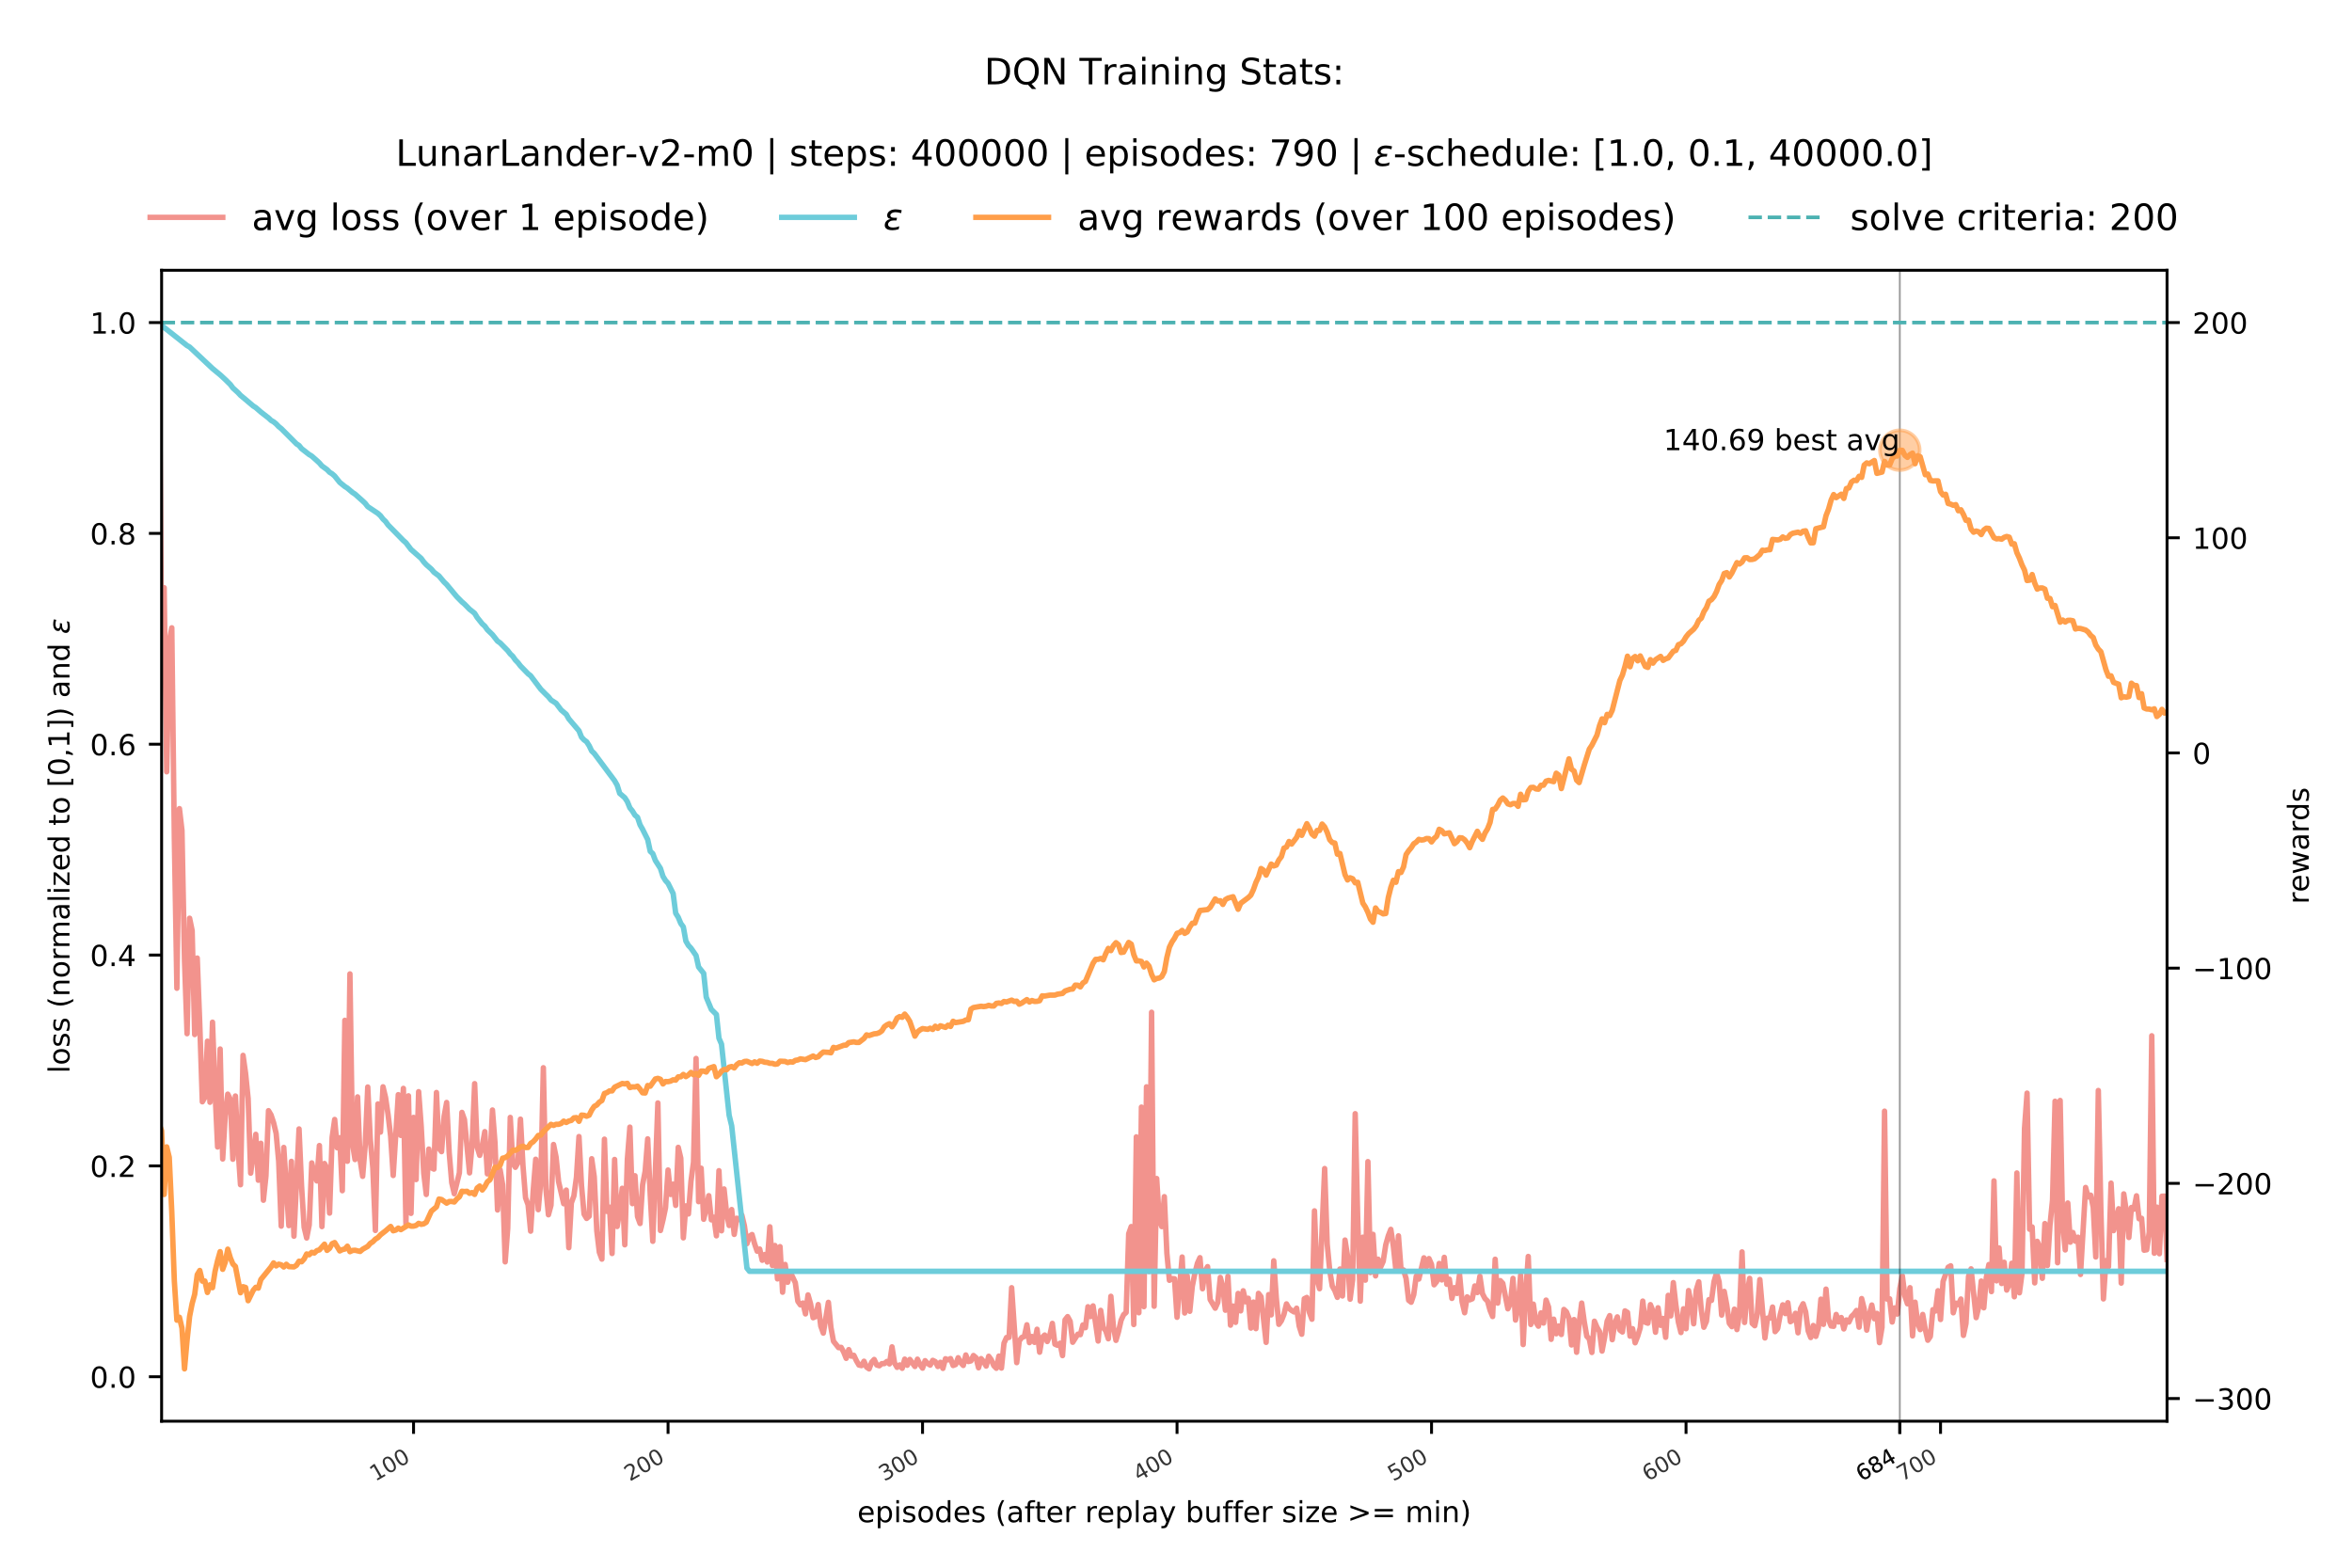 <?xml version="1.0" encoding="utf-8" standalone="no"?>
<!DOCTYPE svg PUBLIC "-//W3C//DTD SVG 1.1//EN"
  "http://www.w3.org/Graphics/SVG/1.1/DTD/svg11.dtd">
<!-- Created with matplotlib (http://matplotlib.org/) -->
<svg height="432pt" version="1.1" viewBox="0 0 648 432" width="648pt" xmlns="http://www.w3.org/2000/svg" xmlns:xlink="http://www.w3.org/1999/xlink">
 <defs>
  <style type="text/css">
*{stroke-linecap:butt;stroke-linejoin:round;}
  </style>
 </defs>
 <g id="figure_1">
  <g id="patch_1">
   <path d="M 0 432 
L 648 432 
L 648 0 
L 0 0 
z
" style="fill:none;"/>
  </g>
  <g id="axes_1">
   <g id="patch_2">
    <path d="M 44.525 391.628 
L 597.04 391.628 
L 597.04 74.472 
L 44.525 74.472 
z
" style="fill:none;"/>
   </g>
   <g id="matplotlib.axis_1">
    <g id="xtick_1">
     <g id="line2d_1">
      <defs>
       <path d="M 0 0 
L 0 3.5 
" id="m3123af05b7" style="stroke:#000000;stroke-width:0.8;"/>
      </defs>
      <g>
       <use style="stroke:#000000;stroke-width:0.8;" x="113.94" xlink:href="#m3123af05b7" y="391.628"/>
      </g>
     </g>
     <g id="text_1">
      <!-- 100 -->
      <defs>
       <path d="M 12.406 8.297 
L 28.516 8.297 
L 28.516 63.922 
L 10.984 60.406 
L 10.984 69.391 
L 28.422 72.906 
L 38.281 72.906 
L 38.281 8.297 
L 54.391 8.297 
L 54.391 0 
L 12.406 0 
z
" id="DejaVuSans-31"/>
       <path d="M 31.781 66.406 
Q 24.172 66.406 20.328 58.906 
Q 16.5 51.422 16.5 36.375 
Q 16.5 21.391 20.328 13.891 
Q 24.172 6.391 31.781 6.391 
Q 39.453 6.391 43.281 13.891 
Q 47.125 21.391 47.125 36.375 
Q 47.125 51.422 43.281 58.906 
Q 39.453 66.406 31.781 66.406 
z
M 31.781 74.219 
Q 44.047 74.219 50.516 64.516 
Q 56.984 54.828 56.984 36.375 
Q 56.984 17.969 50.516 8.266 
Q 44.047 -1.422 31.781 -1.422 
Q 19.531 -1.422 13.062 8.266 
Q 6.594 17.969 6.594 36.375 
Q 6.594 54.828 13.062 64.516 
Q 19.531 74.219 31.781 74.219 
z
" id="DejaVuSans-30"/>
      </defs>
      <g style="opacity:0.8;" transform="translate(103.398 408.303)rotate(-30)scale(0.06 -0.06)">
       <use xlink:href="#DejaVuSans-31"/>
       <use x="63.623" xlink:href="#DejaVuSans-30"/>
       <use x="127.246" xlink:href="#DejaVuSans-30"/>
      </g>
     </g>
    </g>
    <g id="xtick_2">
     <g id="line2d_2">
      <g>
       <use style="stroke:#000000;stroke-width:0.8;" x="184.056" xlink:href="#m3123af05b7" y="391.628"/>
      </g>
     </g>
     <g id="text_2">
      <!-- 200 -->
      <defs>
       <path d="M 19.188 8.297 
L 53.609 8.297 
L 53.609 0 
L 7.328 0 
L 7.328 8.297 
Q 12.938 14.109 22.625 23.891 
Q 32.328 33.688 34.812 36.531 
Q 39.547 41.844 41.422 45.531 
Q 43.312 49.219 43.312 52.781 
Q 43.312 58.594 39.234 62.25 
Q 35.156 65.922 28.609 65.922 
Q 23.969 65.922 18.812 64.312 
Q 13.672 62.703 7.812 59.422 
L 7.812 69.391 
Q 13.766 71.781 18.938 73 
Q 24.125 74.219 28.422 74.219 
Q 39.75 74.219 46.484 68.547 
Q 53.219 62.891 53.219 53.422 
Q 53.219 48.922 51.531 44.891 
Q 49.859 40.875 45.406 35.406 
Q 44.188 33.984 37.641 27.219 
Q 31.109 20.453 19.188 8.297 
z
" id="DejaVuSans-32"/>
      </defs>
      <g style="opacity:0.8;" transform="translate(173.514 408.303)rotate(-30)scale(0.06 -0.06)">
       <use xlink:href="#DejaVuSans-32"/>
       <use x="63.623" xlink:href="#DejaVuSans-30"/>
       <use x="127.246" xlink:href="#DejaVuSans-30"/>
      </g>
     </g>
    </g>
    <g id="xtick_3">
     <g id="line2d_3">
      <g>
       <use style="stroke:#000000;stroke-width:0.8;" x="254.172" xlink:href="#m3123af05b7" y="391.628"/>
      </g>
     </g>
     <g id="text_3">
      <!-- 300 -->
      <defs>
       <path d="M 40.578 39.312 
Q 47.656 37.797 51.625 33 
Q 55.609 28.219 55.609 21.188 
Q 55.609 10.406 48.188 4.484 
Q 40.766 -1.422 27.094 -1.422 
Q 22.516 -1.422 17.656 -0.516 
Q 12.797 0.391 7.625 2.203 
L 7.625 11.719 
Q 11.719 9.328 16.594 8.109 
Q 21.484 6.891 26.812 6.891 
Q 36.078 6.891 40.938 10.547 
Q 45.797 14.203 45.797 21.188 
Q 45.797 27.641 41.281 31.266 
Q 36.766 34.906 28.719 34.906 
L 20.219 34.906 
L 20.219 43.016 
L 29.109 43.016 
Q 36.375 43.016 40.234 45.922 
Q 44.094 48.828 44.094 54.297 
Q 44.094 59.906 40.109 62.906 
Q 36.141 65.922 28.719 65.922 
Q 24.656 65.922 20.016 65.031 
Q 15.375 64.156 9.812 62.312 
L 9.812 71.094 
Q 15.438 72.656 20.344 73.438 
Q 25.25 74.219 29.594 74.219 
Q 40.828 74.219 47.359 69.109 
Q 53.906 64.016 53.906 55.328 
Q 53.906 49.266 50.438 45.094 
Q 46.969 40.922 40.578 39.312 
z
" id="DejaVuSans-33"/>
      </defs>
      <g style="opacity:0.8;" transform="translate(243.63 408.303)rotate(-30)scale(0.06 -0.06)">
       <use xlink:href="#DejaVuSans-33"/>
       <use x="63.623" xlink:href="#DejaVuSans-30"/>
       <use x="127.246" xlink:href="#DejaVuSans-30"/>
      </g>
     </g>
    </g>
    <g id="xtick_4">
     <g id="line2d_4">
      <g>
       <use style="stroke:#000000;stroke-width:0.8;" x="324.288" xlink:href="#m3123af05b7" y="391.628"/>
      </g>
     </g>
     <g id="text_4">
      <!-- 400 -->
      <defs>
       <path d="M 37.797 64.312 
L 12.891 25.391 
L 37.797 25.391 
z
M 35.203 72.906 
L 47.609 72.906 
L 47.609 25.391 
L 58.016 25.391 
L 58.016 17.188 
L 47.609 17.188 
L 47.609 0 
L 37.797 0 
L 37.797 17.188 
L 4.891 17.188 
L 4.891 26.703 
z
" id="DejaVuSans-34"/>
      </defs>
      <g style="opacity:0.8;" transform="translate(313.746 408.303)rotate(-30)scale(0.06 -0.06)">
       <use xlink:href="#DejaVuSans-34"/>
       <use x="63.623" xlink:href="#DejaVuSans-30"/>
       <use x="127.246" xlink:href="#DejaVuSans-30"/>
      </g>
     </g>
    </g>
    <g id="xtick_5">
     <g id="line2d_5">
      <g>
       <use style="stroke:#000000;stroke-width:0.8;" x="394.404" xlink:href="#m3123af05b7" y="391.628"/>
      </g>
     </g>
     <g id="text_5">
      <!-- 500 -->
      <defs>
       <path d="M 10.797 72.906 
L 49.516 72.906 
L 49.516 64.594 
L 19.828 64.594 
L 19.828 46.734 
Q 21.969 47.469 24.109 47.828 
Q 26.266 48.188 28.422 48.188 
Q 40.625 48.188 47.75 41.5 
Q 54.891 34.812 54.891 23.391 
Q 54.891 11.625 47.562 5.094 
Q 40.234 -1.422 26.906 -1.422 
Q 22.312 -1.422 17.547 -0.641 
Q 12.797 0.141 7.719 1.703 
L 7.719 11.625 
Q 12.109 9.234 16.797 8.062 
Q 21.484 6.891 26.703 6.891 
Q 35.156 6.891 40.078 11.328 
Q 45.016 15.766 45.016 23.391 
Q 45.016 31 40.078 35.438 
Q 35.156 39.891 26.703 39.891 
Q 22.75 39.891 18.812 39.016 
Q 14.891 38.141 10.797 36.281 
z
" id="DejaVuSans-35"/>
      </defs>
      <g style="opacity:0.8;" transform="translate(383.862 408.303)rotate(-30)scale(0.06 -0.06)">
       <use xlink:href="#DejaVuSans-35"/>
       <use x="63.623" xlink:href="#DejaVuSans-30"/>
       <use x="127.246" xlink:href="#DejaVuSans-30"/>
      </g>
     </g>
    </g>
    <g id="xtick_6">
     <g id="line2d_6">
      <g>
       <use style="stroke:#000000;stroke-width:0.8;" x="464.521" xlink:href="#m3123af05b7" y="391.628"/>
      </g>
     </g>
     <g id="text_6">
      <!-- 600 -->
      <defs>
       <path d="M 33.016 40.375 
Q 26.375 40.375 22.484 35.828 
Q 18.609 31.297 18.609 23.391 
Q 18.609 15.531 22.484 10.953 
Q 26.375 6.391 33.016 6.391 
Q 39.656 6.391 43.531 10.953 
Q 47.406 15.531 47.406 23.391 
Q 47.406 31.297 43.531 35.828 
Q 39.656 40.375 33.016 40.375 
z
M 52.594 71.297 
L 52.594 62.312 
Q 48.875 64.062 45.094 64.984 
Q 41.312 65.922 37.594 65.922 
Q 27.828 65.922 22.672 59.328 
Q 17.531 52.734 16.797 39.406 
Q 19.672 43.656 24.016 45.922 
Q 28.375 48.188 33.594 48.188 
Q 44.578 48.188 50.953 41.516 
Q 57.328 34.859 57.328 23.391 
Q 57.328 12.156 50.688 5.359 
Q 44.047 -1.422 33.016 -1.422 
Q 20.359 -1.422 13.672 8.266 
Q 6.984 17.969 6.984 36.375 
Q 6.984 53.656 15.188 63.938 
Q 23.391 74.219 37.203 74.219 
Q 40.922 74.219 44.703 73.484 
Q 48.484 72.75 52.594 71.297 
z
" id="DejaVuSans-36"/>
      </defs>
      <g style="opacity:0.8;" transform="translate(453.978 408.303)rotate(-30)scale(0.06 -0.06)">
       <use xlink:href="#DejaVuSans-36"/>
       <use x="63.623" xlink:href="#DejaVuSans-30"/>
       <use x="127.246" xlink:href="#DejaVuSans-30"/>
      </g>
     </g>
    </g>
    <g id="xtick_7">
     <g id="line2d_7">
      <g>
       <use style="stroke:#000000;stroke-width:0.8;" x="534.637" xlink:href="#m3123af05b7" y="391.628"/>
      </g>
     </g>
     <g id="text_7">
      <!-- 700 -->
      <defs>
       <path d="M 8.203 72.906 
L 55.078 72.906 
L 55.078 68.703 
L 28.609 0 
L 18.312 0 
L 43.219 64.594 
L 8.203 64.594 
z
" id="DejaVuSans-37"/>
      </defs>
      <g style="opacity:0.8;" transform="translate(524.095 408.303)rotate(-30)scale(0.06 -0.06)">
       <use xlink:href="#DejaVuSans-37"/>
       <use x="63.623" xlink:href="#DejaVuSans-30"/>
       <use x="127.246" xlink:href="#DejaVuSans-30"/>
      </g>
     </g>
    </g>
    <g id="xtick_8">
     <g id="line2d_8">
      <g>
       <use style="stroke:#000000;stroke-width:0.8;" x="523.418" xlink:href="#m3123af05b7" y="391.628"/>
      </g>
     </g>
     <g id="text_8">
      <!-- 684 -->
      <defs>
       <path d="M 31.781 34.625 
Q 24.75 34.625 20.719 30.859 
Q 16.703 27.094 16.703 20.516 
Q 16.703 13.922 20.719 10.156 
Q 24.75 6.391 31.781 6.391 
Q 38.812 6.391 42.859 10.172 
Q 46.922 13.969 46.922 20.516 
Q 46.922 27.094 42.891 30.859 
Q 38.875 34.625 31.781 34.625 
z
M 21.922 38.812 
Q 15.578 40.375 12.031 44.719 
Q 8.5 49.078 8.5 55.328 
Q 8.5 64.062 14.719 69.141 
Q 20.953 74.219 31.781 74.219 
Q 42.672 74.219 48.875 69.141 
Q 55.078 64.062 55.078 55.328 
Q 55.078 49.078 51.531 44.719 
Q 48 40.375 41.703 38.812 
Q 48.828 37.156 52.797 32.312 
Q 56.781 27.484 56.781 20.516 
Q 56.781 9.906 50.312 4.234 
Q 43.844 -1.422 31.781 -1.422 
Q 19.734 -1.422 13.25 4.234 
Q 6.781 9.906 6.781 20.516 
Q 6.781 27.484 10.781 32.312 
Q 14.797 37.156 21.922 38.812 
z
M 18.312 54.391 
Q 18.312 48.734 21.844 45.562 
Q 25.391 42.391 31.781 42.391 
Q 38.141 42.391 41.719 45.562 
Q 45.312 48.734 45.312 54.391 
Q 45.312 60.062 41.719 63.234 
Q 38.141 66.406 31.781 66.406 
Q 25.391 66.406 21.844 63.234 
Q 18.312 60.062 18.312 54.391 
z
" id="DejaVuSans-38"/>
      </defs>
      <g style="opacity:0.8;" transform="translate(512.876 408.303)rotate(-30)scale(0.06 -0.06)">
       <use xlink:href="#DejaVuSans-36"/>
       <use x="63.623" xlink:href="#DejaVuSans-38"/>
       <use x="127.246" xlink:href="#DejaVuSans-34"/>
      </g>
     </g>
    </g>
    <g id="xtick_9">
     <g id="line2d_9">
      <g>
       <use style="stroke:#000000;stroke-width:0.8;" x="523.418" xlink:href="#m3123af05b7" y="391.628"/>
      </g>
     </g>
     <g id="text_9">
      <!-- 684 -->
      <g style="opacity:0.8;" transform="translate(512.876 408.303)rotate(-30)scale(0.06 -0.06)">
       <use xlink:href="#DejaVuSans-36"/>
       <use x="63.623" xlink:href="#DejaVuSans-38"/>
       <use x="127.246" xlink:href="#DejaVuSans-34"/>
      </g>
     </g>
    </g>
    <g id="text_10">
     <!-- episodes (after replay buffer size &gt;= min) -->
     <defs>
      <path d="M 56.203 29.594 
L 56.203 25.203 
L 14.891 25.203 
Q 15.484 15.922 20.484 11.062 
Q 25.484 6.203 34.422 6.203 
Q 39.594 6.203 44.453 7.469 
Q 49.312 8.734 54.109 11.281 
L 54.109 2.781 
Q 49.266 0.734 44.188 -0.344 
Q 39.109 -1.422 33.891 -1.422 
Q 20.797 -1.422 13.156 6.188 
Q 5.516 13.812 5.516 26.812 
Q 5.516 40.234 12.766 48.109 
Q 20.016 56 32.328 56 
Q 43.359 56 49.781 48.891 
Q 56.203 41.797 56.203 29.594 
z
M 47.219 32.234 
Q 47.125 39.594 43.094 43.984 
Q 39.062 48.391 32.422 48.391 
Q 24.906 48.391 20.391 44.141 
Q 15.875 39.891 15.188 32.172 
z
" id="DejaVuSans-65"/>
      <path d="M 18.109 8.203 
L 18.109 -20.797 
L 9.078 -20.797 
L 9.078 54.688 
L 18.109 54.688 
L 18.109 46.391 
Q 20.953 51.266 25.266 53.625 
Q 29.594 56 35.594 56 
Q 45.562 56 51.781 48.094 
Q 58.016 40.188 58.016 27.297 
Q 58.016 14.406 51.781 6.484 
Q 45.562 -1.422 35.594 -1.422 
Q 29.594 -1.422 25.266 0.953 
Q 20.953 3.328 18.109 8.203 
z
M 48.688 27.297 
Q 48.688 37.203 44.609 42.844 
Q 40.531 48.484 33.406 48.484 
Q 26.266 48.484 22.188 42.844 
Q 18.109 37.203 18.109 27.297 
Q 18.109 17.391 22.188 11.75 
Q 26.266 6.109 33.406 6.109 
Q 40.531 6.109 44.609 11.75 
Q 48.688 17.391 48.688 27.297 
z
" id="DejaVuSans-70"/>
      <path d="M 9.422 54.688 
L 18.406 54.688 
L 18.406 0 
L 9.422 0 
z
M 9.422 75.984 
L 18.406 75.984 
L 18.406 64.594 
L 9.422 64.594 
z
" id="DejaVuSans-69"/>
      <path d="M 44.281 53.078 
L 44.281 44.578 
Q 40.484 46.531 36.375 47.5 
Q 32.281 48.484 27.875 48.484 
Q 21.188 48.484 17.844 46.438 
Q 14.5 44.391 14.5 40.281 
Q 14.5 37.156 16.891 35.375 
Q 19.281 33.594 26.516 31.984 
L 29.594 31.297 
Q 39.156 29.25 43.188 25.516 
Q 47.219 21.781 47.219 15.094 
Q 47.219 7.469 41.188 3.016 
Q 35.156 -1.422 24.609 -1.422 
Q 20.219 -1.422 15.453 -0.562 
Q 10.688 0.297 5.422 2 
L 5.422 11.281 
Q 10.406 8.688 15.234 7.391 
Q 20.062 6.109 24.812 6.109 
Q 31.156 6.109 34.562 8.281 
Q 37.984 10.453 37.984 14.406 
Q 37.984 18.062 35.516 20.016 
Q 33.062 21.969 24.703 23.781 
L 21.578 24.516 
Q 13.234 26.266 9.516 29.906 
Q 5.812 33.547 5.812 39.891 
Q 5.812 47.609 11.281 51.797 
Q 16.75 56 26.812 56 
Q 31.781 56 36.172 55.266 
Q 40.578 54.547 44.281 53.078 
z
" id="DejaVuSans-73"/>
      <path d="M 30.609 48.391 
Q 23.391 48.391 19.188 42.75 
Q 14.984 37.109 14.984 27.297 
Q 14.984 17.484 19.156 11.844 
Q 23.344 6.203 30.609 6.203 
Q 37.797 6.203 41.984 11.859 
Q 46.188 17.531 46.188 27.297 
Q 46.188 37.016 41.984 42.703 
Q 37.797 48.391 30.609 48.391 
z
M 30.609 56 
Q 42.328 56 49.016 48.375 
Q 55.719 40.766 55.719 27.297 
Q 55.719 13.875 49.016 6.219 
Q 42.328 -1.422 30.609 -1.422 
Q 18.844 -1.422 12.172 6.219 
Q 5.516 13.875 5.516 27.297 
Q 5.516 40.766 12.172 48.375 
Q 18.844 56 30.609 56 
z
" id="DejaVuSans-6f"/>
      <path d="M 45.406 46.391 
L 45.406 75.984 
L 54.391 75.984 
L 54.391 0 
L 45.406 0 
L 45.406 8.203 
Q 42.578 3.328 38.25 0.953 
Q 33.938 -1.422 27.875 -1.422 
Q 17.969 -1.422 11.734 6.484 
Q 5.516 14.406 5.516 27.297 
Q 5.516 40.188 11.734 48.094 
Q 17.969 56 27.875 56 
Q 33.938 56 38.25 53.625 
Q 42.578 51.266 45.406 46.391 
z
M 14.797 27.297 
Q 14.797 17.391 18.875 11.75 
Q 22.953 6.109 30.078 6.109 
Q 37.203 6.109 41.297 11.75 
Q 45.406 17.391 45.406 27.297 
Q 45.406 37.203 41.297 42.844 
Q 37.203 48.484 30.078 48.484 
Q 22.953 48.484 18.875 42.844 
Q 14.797 37.203 14.797 27.297 
z
" id="DejaVuSans-64"/>
      <path id="DejaVuSans-20"/>
      <path d="M 31 75.875 
Q 24.469 64.656 21.281 53.656 
Q 18.109 42.672 18.109 31.391 
Q 18.109 20.125 21.312 9.062 
Q 24.516 -2 31 -13.188 
L 23.188 -13.188 
Q 15.875 -1.703 12.234 9.375 
Q 8.594 20.453 8.594 31.391 
Q 8.594 42.281 12.203 53.312 
Q 15.828 64.359 23.188 75.875 
z
" id="DejaVuSans-28"/>
      <path d="M 34.281 27.484 
Q 23.391 27.484 19.188 25 
Q 14.984 22.516 14.984 16.5 
Q 14.984 11.719 18.141 8.906 
Q 21.297 6.109 26.703 6.109 
Q 34.188 6.109 38.703 11.406 
Q 43.219 16.703 43.219 25.484 
L 43.219 27.484 
z
M 52.203 31.203 
L 52.203 0 
L 43.219 0 
L 43.219 8.297 
Q 40.141 3.328 35.547 0.953 
Q 30.953 -1.422 24.312 -1.422 
Q 15.922 -1.422 10.953 3.297 
Q 6 8.016 6 15.922 
Q 6 25.141 12.172 29.828 
Q 18.359 34.516 30.609 34.516 
L 43.219 34.516 
L 43.219 35.406 
Q 43.219 41.609 39.141 45 
Q 35.062 48.391 27.688 48.391 
Q 23 48.391 18.547 47.266 
Q 14.109 46.141 10.016 43.891 
L 10.016 52.203 
Q 14.938 54.109 19.578 55.047 
Q 24.219 56 28.609 56 
Q 40.484 56 46.344 49.844 
Q 52.203 43.703 52.203 31.203 
z
" id="DejaVuSans-61"/>
      <path d="M 37.109 75.984 
L 37.109 68.5 
L 28.516 68.5 
Q 23.688 68.5 21.797 66.547 
Q 19.922 64.594 19.922 59.516 
L 19.922 54.688 
L 34.719 54.688 
L 34.719 47.703 
L 19.922 47.703 
L 19.922 0 
L 10.891 0 
L 10.891 47.703 
L 2.297 47.703 
L 2.297 54.688 
L 10.891 54.688 
L 10.891 58.5 
Q 10.891 67.625 15.141 71.797 
Q 19.391 75.984 28.609 75.984 
z
" id="DejaVuSans-66"/>
      <path d="M 18.312 70.219 
L 18.312 54.688 
L 36.812 54.688 
L 36.812 47.703 
L 18.312 47.703 
L 18.312 18.016 
Q 18.312 11.328 20.141 9.422 
Q 21.969 7.516 27.594 7.516 
L 36.812 7.516 
L 36.812 0 
L 27.594 0 
Q 17.188 0 13.234 3.875 
Q 9.281 7.766 9.281 18.016 
L 9.281 47.703 
L 2.688 47.703 
L 2.688 54.688 
L 9.281 54.688 
L 9.281 70.219 
z
" id="DejaVuSans-74"/>
      <path d="M 41.109 46.297 
Q 39.594 47.172 37.812 47.578 
Q 36.031 48 33.891 48 
Q 26.266 48 22.188 43.047 
Q 18.109 38.094 18.109 28.812 
L 18.109 0 
L 9.078 0 
L 9.078 54.688 
L 18.109 54.688 
L 18.109 46.188 
Q 20.953 51.172 25.484 53.578 
Q 30.031 56 36.531 56 
Q 37.453 56 38.578 55.875 
Q 39.703 55.766 41.062 55.516 
z
" id="DejaVuSans-72"/>
      <path d="M 9.422 75.984 
L 18.406 75.984 
L 18.406 0 
L 9.422 0 
z
" id="DejaVuSans-6c"/>
      <path d="M 32.172 -5.078 
Q 28.375 -14.844 24.75 -17.812 
Q 21.141 -20.797 15.094 -20.797 
L 7.906 -20.797 
L 7.906 -13.281 
L 13.188 -13.281 
Q 16.891 -13.281 18.938 -11.516 
Q 21 -9.766 23.484 -3.219 
L 25.094 0.875 
L 2.984 54.688 
L 12.5 54.688 
L 29.594 11.922 
L 46.688 54.688 
L 56.203 54.688 
z
" id="DejaVuSans-79"/>
      <path d="M 48.688 27.297 
Q 48.688 37.203 44.609 42.844 
Q 40.531 48.484 33.406 48.484 
Q 26.266 48.484 22.188 42.844 
Q 18.109 37.203 18.109 27.297 
Q 18.109 17.391 22.188 11.75 
Q 26.266 6.109 33.406 6.109 
Q 40.531 6.109 44.609 11.75 
Q 48.688 17.391 48.688 27.297 
z
M 18.109 46.391 
Q 20.953 51.266 25.266 53.625 
Q 29.594 56 35.594 56 
Q 45.562 56 51.781 48.094 
Q 58.016 40.188 58.016 27.297 
Q 58.016 14.406 51.781 6.484 
Q 45.562 -1.422 35.594 -1.422 
Q 29.594 -1.422 25.266 0.953 
Q 20.953 3.328 18.109 8.203 
L 18.109 0 
L 9.078 0 
L 9.078 75.984 
L 18.109 75.984 
z
" id="DejaVuSans-62"/>
      <path d="M 8.5 21.578 
L 8.5 54.688 
L 17.484 54.688 
L 17.484 21.922 
Q 17.484 14.156 20.5 10.266 
Q 23.531 6.391 29.594 6.391 
Q 36.859 6.391 41.078 11.031 
Q 45.312 15.672 45.312 23.688 
L 45.312 54.688 
L 54.297 54.688 
L 54.297 0 
L 45.312 0 
L 45.312 8.406 
Q 42.047 3.422 37.719 1 
Q 33.406 -1.422 27.688 -1.422 
Q 18.266 -1.422 13.375 4.438 
Q 8.5 10.297 8.5 21.578 
z
M 31.109 56 
z
" id="DejaVuSans-75"/>
      <path d="M 5.516 54.688 
L 48.188 54.688 
L 48.188 46.484 
L 14.406 7.172 
L 48.188 7.172 
L 48.188 0 
L 4.297 0 
L 4.297 8.203 
L 38.094 47.516 
L 5.516 47.516 
z
" id="DejaVuSans-7a"/>
      <path d="M 10.594 49.219 
L 10.594 58.109 
L 73.188 35.406 
L 73.188 27.297 
L 10.594 4.594 
L 10.594 13.484 
L 60.891 31.297 
z
" id="DejaVuSans-3e"/>
      <path d="M 10.594 45.406 
L 73.188 45.406 
L 73.188 37.203 
L 10.594 37.203 
z
M 10.594 25.484 
L 73.188 25.484 
L 73.188 17.188 
L 10.594 17.188 
z
" id="DejaVuSans-3d"/>
      <path d="M 52 44.188 
Q 55.375 50.25 60.062 53.125 
Q 64.75 56 71.094 56 
Q 79.641 56 84.281 50.016 
Q 88.922 44.047 88.922 33.016 
L 88.922 0 
L 79.891 0 
L 79.891 32.719 
Q 79.891 40.578 77.094 44.375 
Q 74.312 48.188 68.609 48.188 
Q 61.625 48.188 57.562 43.547 
Q 53.516 38.922 53.516 30.906 
L 53.516 0 
L 44.484 0 
L 44.484 32.719 
Q 44.484 40.625 41.703 44.406 
Q 38.922 48.188 33.109 48.188 
Q 26.219 48.188 22.156 43.531 
Q 18.109 38.875 18.109 30.906 
L 18.109 0 
L 9.078 0 
L 9.078 54.688 
L 18.109 54.688 
L 18.109 46.188 
Q 21.188 51.219 25.484 53.609 
Q 29.781 56 35.688 56 
Q 41.656 56 45.828 52.969 
Q 50 49.953 52 44.188 
z
" id="DejaVuSans-6d"/>
      <path d="M 54.891 33.016 
L 54.891 0 
L 45.906 0 
L 45.906 32.719 
Q 45.906 40.484 42.875 44.328 
Q 39.844 48.188 33.797 48.188 
Q 26.516 48.188 22.312 43.547 
Q 18.109 38.922 18.109 30.906 
L 18.109 0 
L 9.078 0 
L 9.078 54.688 
L 18.109 54.688 
L 18.109 46.188 
Q 21.344 51.125 25.703 53.562 
Q 30.078 56 35.797 56 
Q 45.219 56 50.047 50.172 
Q 54.891 44.344 54.891 33.016 
z
" id="DejaVuSans-6e"/>
      <path d="M 8.016 75.875 
L 15.828 75.875 
Q 23.141 64.359 26.781 53.312 
Q 30.422 42.281 30.422 31.391 
Q 30.422 20.453 26.781 9.375 
Q 23.141 -1.703 15.828 -13.188 
L 8.016 -13.188 
Q 14.5 -2 17.703 9.062 
Q 20.906 20.125 20.906 31.391 
Q 20.906 42.672 17.703 53.656 
Q 14.5 64.656 8.016 75.875 
z
" id="DejaVuSans-29"/>
     </defs>
     <g transform="translate(236.202 419.462)scale(0.08 -0.08)">
      <use xlink:href="#DejaVuSans-65"/>
      <use x="61.523" xlink:href="#DejaVuSans-70"/>
      <use x="125" xlink:href="#DejaVuSans-69"/>
      <use x="152.783" xlink:href="#DejaVuSans-73"/>
      <use x="204.883" xlink:href="#DejaVuSans-6f"/>
      <use x="266.064" xlink:href="#DejaVuSans-64"/>
      <use x="329.541" xlink:href="#DejaVuSans-65"/>
      <use x="391.064" xlink:href="#DejaVuSans-73"/>
      <use x="443.164" xlink:href="#DejaVuSans-20"/>
      <use x="474.951" xlink:href="#DejaVuSans-28"/>
      <use x="513.965" xlink:href="#DejaVuSans-61"/>
      <use x="575.244" xlink:href="#DejaVuSans-66"/>
      <use x="610.434" xlink:href="#DejaVuSans-74"/>
      <use x="649.643" xlink:href="#DejaVuSans-65"/>
      <use x="711.166" xlink:href="#DejaVuSans-72"/>
      <use x="752.279" xlink:href="#DejaVuSans-20"/>
      <use x="784.066" xlink:href="#DejaVuSans-72"/>
      <use x="825.148" xlink:href="#DejaVuSans-65"/>
      <use x="886.672" xlink:href="#DejaVuSans-70"/>
      <use x="950.148" xlink:href="#DejaVuSans-6c"/>
      <use x="977.932" xlink:href="#DejaVuSans-61"/>
      <use x="1039.211" xlink:href="#DejaVuSans-79"/>
      <use x="1098.391" xlink:href="#DejaVuSans-20"/>
      <use x="1130.178" xlink:href="#DejaVuSans-62"/>
      <use x="1193.654" xlink:href="#DejaVuSans-75"/>
      <use x="1257.033" xlink:href="#DejaVuSans-66"/>
      <use x="1292.238" xlink:href="#DejaVuSans-66"/>
      <use x="1327.443" xlink:href="#DejaVuSans-65"/>
      <use x="1388.967" xlink:href="#DejaVuSans-72"/>
      <use x="1430.08" xlink:href="#DejaVuSans-20"/>
      <use x="1461.867" xlink:href="#DejaVuSans-73"/>
      <use x="1513.967" xlink:href="#DejaVuSans-69"/>
      <use x="1541.75" xlink:href="#DejaVuSans-7a"/>
      <use x="1594.24" xlink:href="#DejaVuSans-65"/>
      <use x="1655.764" xlink:href="#DejaVuSans-20"/>
      <use x="1687.551" xlink:href="#DejaVuSans-3e"/>
      <use x="1771.34" xlink:href="#DejaVuSans-3d"/>
      <use x="1855.129" xlink:href="#DejaVuSans-20"/>
      <use x="1886.916" xlink:href="#DejaVuSans-6d"/>
      <use x="1984.328" xlink:href="#DejaVuSans-69"/>
      <use x="2012.111" xlink:href="#DejaVuSans-6e"/>
      <use x="2075.49" xlink:href="#DejaVuSans-29"/>
     </g>
    </g>
   </g>
   <g id="matplotlib.axis_2">
    <g id="ytick_1">
     <g id="line2d_10">
      <defs>
       <path d="M 0 0 
L -3.5 0 
" id="m01096f70e4" style="stroke:#000000;stroke-width:0.8;"/>
      </defs>
      <g>
       <use style="stroke:#000000;stroke-width:0.8;" x="44.525" xlink:href="#m01096f70e4" y="379.381"/>
      </g>
     </g>
     <g id="text_11">
      <!-- 0.0 -->
      <defs>
       <path d="M 10.688 12.406 
L 21 12.406 
L 21 0 
L 10.688 0 
z
" id="DejaVuSans-2e"/>
      </defs>
      <g transform="translate(24.802 382.42)scale(0.08 -0.08)">
       <use xlink:href="#DejaVuSans-30"/>
       <use x="63.623" xlink:href="#DejaVuSans-2e"/>
       <use x="95.41" xlink:href="#DejaVuSans-30"/>
      </g>
     </g>
    </g>
    <g id="ytick_2">
     <g id="line2d_11">
      <g>
       <use style="stroke:#000000;stroke-width:0.8;" x="44.525" xlink:href="#m01096f70e4" y="321.282"/>
      </g>
     </g>
     <g id="text_12">
      <!-- 0.2 -->
      <g transform="translate(24.802 324.322)scale(0.08 -0.08)">
       <use xlink:href="#DejaVuSans-30"/>
       <use x="63.623" xlink:href="#DejaVuSans-2e"/>
       <use x="95.41" xlink:href="#DejaVuSans-32"/>
      </g>
     </g>
    </g>
    <g id="ytick_3">
     <g id="line2d_12">
      <g>
       <use style="stroke:#000000;stroke-width:0.8;" x="44.525" xlink:href="#m01096f70e4" y="263.184"/>
      </g>
     </g>
     <g id="text_13">
      <!-- 0.4 -->
      <g transform="translate(24.802 266.223)scale(0.08 -0.08)">
       <use xlink:href="#DejaVuSans-30"/>
       <use x="63.623" xlink:href="#DejaVuSans-2e"/>
       <use x="95.41" xlink:href="#DejaVuSans-34"/>
      </g>
     </g>
    </g>
    <g id="ytick_4">
     <g id="line2d_13">
      <g>
       <use style="stroke:#000000;stroke-width:0.8;" x="44.525" xlink:href="#m01096f70e4" y="205.085"/>
      </g>
     </g>
     <g id="text_14">
      <!-- 0.6 -->
      <g transform="translate(24.802 208.125)scale(0.08 -0.08)">
       <use xlink:href="#DejaVuSans-30"/>
       <use x="63.623" xlink:href="#DejaVuSans-2e"/>
       <use x="95.41" xlink:href="#DejaVuSans-36"/>
      </g>
     </g>
    </g>
    <g id="ytick_5">
     <g id="line2d_14">
      <g>
       <use style="stroke:#000000;stroke-width:0.8;" x="44.525" xlink:href="#m01096f70e4" y="146.987"/>
      </g>
     </g>
     <g id="text_15">
      <!-- 0.8 -->
      <g transform="translate(24.802 150.026)scale(0.08 -0.08)">
       <use xlink:href="#DejaVuSans-30"/>
       <use x="63.623" xlink:href="#DejaVuSans-2e"/>
       <use x="95.41" xlink:href="#DejaVuSans-38"/>
      </g>
     </g>
    </g>
    <g id="ytick_6">
     <g id="line2d_15">
      <g>
       <use style="stroke:#000000;stroke-width:0.8;" x="44.525" xlink:href="#m01096f70e4" y="88.888"/>
      </g>
     </g>
     <g id="text_16">
      <!-- 1.0 -->
      <g transform="translate(24.802 91.928)scale(0.08 -0.08)">
       <use xlink:href="#DejaVuSans-31"/>
       <use x="63.623" xlink:href="#DejaVuSans-2e"/>
       <use x="95.41" xlink:href="#DejaVuSans-30"/>
      </g>
     </g>
    </g>
    <g id="text_17">
     <!-- loss (normalized to [0,1]) and $\epsilon$ -->
     <defs>
      <path d="M 8.594 75.984 
L 29.297 75.984 
L 29.297 69 
L 17.578 69 
L 17.578 -6.203 
L 29.297 -6.203 
L 29.297 -13.188 
L 8.594 -13.188 
z
" id="DejaVuSans-5b"/>
      <path d="M 11.719 12.406 
L 22.016 12.406 
L 22.016 4 
L 14.016 -11.625 
L 7.719 -11.625 
L 11.719 4 
z
" id="DejaVuSans-2c"/>
      <path d="M 30.422 75.984 
L 30.422 -13.188 
L 9.719 -13.188 
L 9.719 -6.203 
L 21.391 -6.203 
L 21.391 69 
L 9.719 69 
L 9.719 75.984 
z
" id="DejaVuSans-5d"/>
      <path d="M 19.734 29.5 
Q 14.453 30.672 12.156 33.844 
Q 10.453 36.078 10.453 39.109 
Q 10.453 47.406 18.359 52.25 
Q 24.609 56.062 34.188 56.062 
Q 37.891 56.062 41.938 55.469 
Q 46 54.891 50.531 53.719 
L 48.969 45.562 
Q 44.484 46.969 40.719 47.609 
Q 36.859 48.25 33.406 48.25 
Q 27.594 48.25 23.781 46 
Q 19.188 43.312 19.188 39.406 
Q 19.188 36.812 21.578 35.016 
Q 24.422 32.859 30.078 32.859 
L 37.641 32.859 
L 36.234 25.438 
L 29 25.438 
Q 22.266 25.438 18.312 22.953 
Q 12.938 19.578 12.938 14.312 
Q 12.938 10.984 15.828 8.797 
Q 19.438 6.062 26.812 6.062 
Q 31.344 6.062 35.688 6.938 
Q 40.047 7.859 43.844 9.672 
L 42.188 1.312 
Q 37.547 -0.047 33.297 -0.734 
Q 29.047 -1.422 25.141 -1.422 
Q 13.531 -1.422 8.062 3.031 
Q 3.906 6.453 3.906 12.203 
Q 3.906 19.969 9.375 24.75 
Q 13.422 28.328 19.734 29.5 
z
" id="DejaVuSans-Oblique-3b5"/>
     </defs>
     <g transform="translate(19.139 295.77)rotate(-90)scale(0.08 -0.08)">
      <use transform="translate(0 0.016)" xlink:href="#DejaVuSans-6c"/>
      <use transform="translate(27.783 0.016)" xlink:href="#DejaVuSans-6f"/>
      <use transform="translate(88.965 0.016)" xlink:href="#DejaVuSans-73"/>
      <use transform="translate(141.064 0.016)" xlink:href="#DejaVuSans-73"/>
      <use transform="translate(193.164 0.016)" xlink:href="#DejaVuSans-20"/>
      <use transform="translate(224.951 0.016)" xlink:href="#DejaVuSans-28"/>
      <use transform="translate(263.965 0.016)" xlink:href="#DejaVuSans-6e"/>
      <use transform="translate(327.344 0.016)" xlink:href="#DejaVuSans-6f"/>
      <use transform="translate(388.525 0.016)" xlink:href="#DejaVuSans-72"/>
      <use transform="translate(429.639 0.016)" xlink:href="#DejaVuSans-6d"/>
      <use transform="translate(527.051 0.016)" xlink:href="#DejaVuSans-61"/>
      <use transform="translate(588.33 0.016)" xlink:href="#DejaVuSans-6c"/>
      <use transform="translate(616.113 0.016)" xlink:href="#DejaVuSans-69"/>
      <use transform="translate(643.896 0.016)" xlink:href="#DejaVuSans-7a"/>
      <use transform="translate(696.387 0.016)" xlink:href="#DejaVuSans-65"/>
      <use transform="translate(757.91 0.016)" xlink:href="#DejaVuSans-64"/>
      <use transform="translate(821.387 0.016)" xlink:href="#DejaVuSans-20"/>
      <use transform="translate(853.174 0.016)" xlink:href="#DejaVuSans-74"/>
      <use transform="translate(892.383 0.016)" xlink:href="#DejaVuSans-6f"/>
      <use transform="translate(953.564 0.016)" xlink:href="#DejaVuSans-20"/>
      <use transform="translate(985.352 0.016)" xlink:href="#DejaVuSans-5b"/>
      <use transform="translate(1024.365 0.016)" xlink:href="#DejaVuSans-30"/>
      <use transform="translate(1087.988 0.016)" xlink:href="#DejaVuSans-2c"/>
      <use transform="translate(1119.775 0.016)" xlink:href="#DejaVuSans-31"/>
      <use transform="translate(1183.398 0.016)" xlink:href="#DejaVuSans-5d"/>
      <use transform="translate(1222.412 0.016)" xlink:href="#DejaVuSans-29"/>
      <use transform="translate(1261.426 0.016)" xlink:href="#DejaVuSans-20"/>
      <use transform="translate(1293.213 0.016)" xlink:href="#DejaVuSans-61"/>
      <use transform="translate(1354.492 0.016)" xlink:href="#DejaVuSans-6e"/>
      <use transform="translate(1417.871 0.016)" xlink:href="#DejaVuSans-64"/>
      <use transform="translate(1481.348 0.016)" xlink:href="#DejaVuSans-20"/>
      <use transform="translate(1513.135 0.016)" xlink:href="#DejaVuSans-Oblique-3b5"/>
     </g>
    </g>
   </g>
   <g id="line2d_16">
    <path clip-path="url(#p03ac8aa3bd)" d="M 43.824 88.888 
L 44.525 180.025 
L 45.226 161.947 
L 45.927 212.683 
L 46.628 176.864 
L 47.33 173.005 
L 48.031 230.877 
L 48.732 272.329 
L 49.433 222.829 
L 50.134 228.848 
L 50.835 264.735 
L 51.537 284.849 
L 52.238 253.033 
L 52.939 256.443 
L 53.64 285.086 
L 54.341 264.006 
L 55.042 282.242 
L 55.744 303.613 
L 56.445 302.406 
L 57.146 286.919 
L 57.847 303.741 
L 58.548 281.684 
L 59.249 300.81 
L 59.951 316.064 
L 60.652 289.071 
L 61.353 319.379 
L 62.054 307.479 
L 62.755 301.51 
L 63.456 302.937 
L 64.158 319.449 
L 64.859 302.022 
L 65.56 316.115 
L 66.261 326.469 
L 66.962 290.822 
L 67.663 295.796 
L 68.364 302.745 
L 69.066 323.28 
L 70.468 312.581 
L 71.169 325.232 
L 71.87 315.051 
L 72.571 330.744 
L 73.273 324.058 
L 73.974 306.064 
L 74.675 307.242 
L 75.376 309.364 
L 76.077 312.329 
L 76.778 320.01 
L 77.48 337.882 
L 78.181 316.197 
L 79.583 337.744 
L 80.284 320.036 
L 80.985 340.657 
L 82.388 311.095 
L 83.089 326.872 
L 83.79 338.171 
L 84.491 341.149 
L 85.192 337.537 
L 85.894 320.46 
L 86.595 323.724 
L 87.296 325.425 
L 87.997 315.672 
L 88.698 338.011 
L 89.399 320.618 
L 90.1 321.966 
L 90.802 334.293 
L 91.503 313.452 
L 92.204 308.487 
L 92.905 316.289 
L 93.606 313.517 
L 94.307 328.118 
L 95.009 281.166 
L 95.71 320.011 
L 96.411 268.375 
L 97.112 315.155 
L 97.813 319.528 
L 98.514 302.266 
L 99.216 319.663 
L 99.917 324.158 
L 100.618 315.629 
L 101.319 299.545 
L 102.02 313.85 
L 102.721 321.871 
L 103.423 339.074 
L 104.124 304.207 
L 104.825 311.967 
L 105.526 299.486 
L 106.227 302.445 
L 106.928 307.226 
L 107.63 313.134 
L 108.331 323.928 
L 109.733 301.652 
L 110.434 312.88 
L 111.135 299.924 
L 111.836 337.222 
L 112.538 301.969 
L 113.239 334.365 
L 113.94 307.919 
L 114.641 325.049 
L 115.342 300.829 
L 116.043 310.33 
L 116.745 323.286 
L 117.446 329.158 
L 118.147 316.647 
L 118.848 321.807 
L 119.549 322.165 
L 120.25 301.056 
L 120.952 316.449 
L 121.653 317.353 
L 122.354 307.661 
L 123.055 303.803 
L 123.756 317.616 
L 124.457 325.894 
L 125.159 328.953 
L 126.561 323.202 
L 127.262 306.536 
L 127.963 308.539 
L 129.366 323.206 
L 130.067 315.345 
L 130.768 298.618 
L 131.469 316.087 
L 132.17 318.382 
L 132.871 315.638 
L 133.572 311.837 
L 134.274 323.483 
L 134.975 320.351 
L 135.676 305.881 
L 136.377 314.851 
L 137.078 333.429 
L 137.779 322.309 
L 138.481 326.468 
L 139.182 347.73 
L 139.883 338.507 
L 140.584 307.921 
L 141.285 320.522 
L 141.986 321.672 
L 142.688 320.417 
L 143.389 308.399 
L 144.09 321.24 
L 144.791 330.063 
L 145.492 331.99 
L 146.193 339.263 
L 146.895 328.273 
L 147.596 319.449 
L 148.297 333.347 
L 148.998 325.362 
L 149.699 294.232 
L 150.4 327.598 
L 151.101 334.751 
L 151.803 332.13 
L 152.504 315.382 
L 153.205 318.859 
L 153.906 325.661 
L 155.308 331.701 
L 156.01 327.947 
L 156.711 343.825 
L 157.412 331.47 
L 158.113 329.556 
L 158.814 324.444 
L 159.515 313.198 
L 160.217 326.738 
L 160.918 334.584 
L 161.619 335.754 
L 162.32 335.149 
L 163.021 319.309 
L 163.722 324.278 
L 164.424 339.182 
L 165.125 345.08 
L 165.826 346.973 
L 166.527 313.916 
L 167.228 333.82 
L 167.929 332.643 
L 168.631 345.419 
L 169.332 319.507 
L 170.033 337.976 
L 170.734 333.54 
L 171.435 327.45 
L 172.136 343.024 
L 172.837 319.579 
L 173.539 310.596 
L 174.24 331.683 
L 174.941 323.992 
L 175.642 335.236 
L 176.343 337.155 
L 177.044 326.471 
L 177.746 322.767 
L 178.447 313.826 
L 179.148 329.294 
L 179.849 342.061 
L 181.251 303.933 
L 181.953 339.086 
L 182.654 336.213 
L 183.355 332.857 
L 184.056 322.413 
L 184.757 329.157 
L 185.458 326.312 
L 186.16 332.163 
L 186.861 316.17 
L 187.562 319.138 
L 188.263 341.112 
L 188.964 332.301 
L 189.665 334.529 
L 190.367 325.541 
L 191.068 320.247 
L 191.769 291.668 
L 192.47 331.137 
L 193.171 321.914 
L 193.872 335.985 
L 194.573 333.041 
L 195.275 329.49 
L 195.976 336.141 
L 196.677 335.427 
L 197.378 340.551 
L 198.079 322.604 
L 198.78 339.167 
L 199.482 327.636 
L 200.183 334.291 
L 200.884 337.704 
L 201.585 333.308 
L 202.286 340.158 
L 202.987 335.704 
L 203.689 336.064 
L 204.39 334.868 
L 205.091 337.805 
L 205.792 342.706 
L 206.493 340.676 
L 207.194 340.192 
L 207.896 342.725 
L 208.597 344.78 
L 209.298 344.192 
L 209.999 347.284 
L 210.7 345.701 
L 211.401 347.78 
L 212.103 338.068 
L 212.804 348.719 
L 213.505 343.217 
L 214.206 352.416 
L 214.907 343.533 
L 215.608 356.088 
L 216.309 348.437 
L 217.011 353.349 
L 217.712 350.493 
L 219.114 353.462 
L 219.815 358.594 
L 220.516 359.579 
L 221.218 359.069 
L 221.919 362.067 
L 222.62 356.828 
L 223.321 359.3 
L 224.022 363.122 
L 224.723 362.792 
L 225.425 359.492 
L 226.126 365.386 
L 226.827 367.362 
L 228.229 358.884 
L 228.93 365.794 
L 229.632 369.602 
L 231.034 371.361 
L 231.735 371.28 
L 232.436 372.569 
L 233.137 374.312 
L 233.839 371.91 
L 234.54 373.719 
L 235.241 373.478 
L 235.942 374.961 
L 236.643 376.155 
L 237.344 376.316 
L 238.045 375.113 
L 238.747 376.725 
L 239.448 377.212 
L 240.149 375.39 
L 240.85 374.623 
L 241.551 376.145 
L 242.252 376.36 
L 242.954 375.775 
L 243.655 375.762 
L 244.356 375.175 
L 245.057 375.847 
L 245.758 371.147 
L 246.459 375.599 
L 247.161 376.796 
L 247.862 376.133 
L 248.563 377.058 
L 249.264 374.529 
L 249.965 376.219 
L 250.666 374.607 
L 252.069 376.553 
L 252.77 374.541 
L 253.471 376.021 
L 254.172 377.017 
L 254.873 374.956 
L 255.575 375.724 
L 256.276 376.178 
L 256.977 374.868 
L 257.678 375.205 
L 258.379 376.563 
L 259.08 375.403 
L 259.781 377.081 
L 260.483 374.429 
L 261.184 374.732 
L 261.885 374.38 
L 262.586 376.286 
L 263.287 376.009 
L 263.988 374.141 
L 264.69 375.502 
L 265.391 376.27 
L 266.092 373.382 
L 266.793 375.191 
L 267.494 375.015 
L 268.195 373.531 
L 268.897 374.125 
L 269.598 376.91 
L 270.299 374.391 
L 271 375.21 
L 271.701 376.442 
L 272.402 373.741 
L 273.104 374.702 
L 273.805 376.34 
L 274.506 377.052 
L 275.207 373.688 
L 275.908 376.997 
L 276.609 370.139 
L 277.311 368.573 
L 278.012 368.541 
L 278.713 354.849 
L 280.115 375.495 
L 280.816 369.503 
L 281.517 368.555 
L 282.219 368.293 
L 282.92 365.066 
L 283.621 369.984 
L 284.322 368.294 
L 285.023 369.908 
L 285.724 366.296 
L 286.426 372.622 
L 287.127 368.552 
L 287.828 367.888 
L 288.529 369.678 
L 289.23 368.006 
L 289.931 364.678 
L 290.633 370.405 
L 291.334 370.719 
L 292.035 370.147 
L 292.736 373.559 
L 293.437 363.709 
L 294.138 362.815 
L 294.84 364.11 
L 295.541 369.881 
L 296.943 367.657 
L 297.644 367.786 
L 298.345 365.11 
L 299.047 365.863 
L 299.748 360.095 
L 300.449 362.808 
L 301.15 359.858 
L 302.552 369.542 
L 303.253 361.092 
L 303.955 365.816 
L 304.656 366.732 
L 305.357 368.919 
L 306.058 357.219 
L 306.759 365.667 
L 307.46 369.358 
L 308.162 366.954 
L 308.863 363.831 
L 309.564 362.288 
L 310.265 361.668 
L 310.966 339.973 
L 311.667 338.002 
L 312.369 364.996 
L 313.07 313.277 
L 313.771 361.753 
L 314.472 305.08 
L 315.173 360.067 
L 315.874 299.489 
L 316.576 350.38 
L 317.277 278.941 
L 317.978 359.954 
L 318.679 324.759 
L 319.38 335.964 
L 320.081 338.01 
L 320.783 329.759 
L 321.484 345.296 
L 322.185 352.807 
L 322.886 352.337 
L 323.587 352.379 
L 324.288 362.993 
L 325.691 346.389 
L 326.392 361.82 
L 327.093 351.587 
L 327.794 361.352 
L 328.495 354.431 
L 329.196 350.906 
L 329.898 348.126 
L 330.599 346.571 
L 331.3 355.142 
L 332.001 350.293 
L 332.702 349.036 
L 333.403 358.1 
L 334.806 360.492 
L 335.507 358.906 
L 336.208 352.018 
L 336.909 354.72 
L 337.61 361.055 
L 338.312 351.693 
L 339.013 365.171 
L 339.714 359.899 
L 340.415 364.401 
L 341.116 356.425 
L 341.817 361.232 
L 342.518 355.693 
L 343.22 358.736 
L 343.921 357.761 
L 344.622 365.976 
L 345.323 358.804 
L 346.024 366.128 
L 346.725 356.405 
L 347.427 357.332 
L 348.829 369.91 
L 349.53 356.746 
L 350.231 362.333 
L 350.932 347.436 
L 351.634 357.627 
L 352.335 364.941 
L 353.036 363.947 
L 353.737 362.201 
L 354.438 359.311 
L 355.139 360.546 
L 355.841 361.108 
L 356.542 361.526 
L 357.243 360.493 
L 357.944 365.449 
L 358.645 367.668 
L 359.346 357.887 
L 360.048 357.533 
L 360.749 361.642 
L 361.45 363.535 
L 362.151 333.671 
L 362.852 352.499 
L 363.553 355.126 
L 364.956 322.009 
L 365.657 342.828 
L 366.358 350.116 
L 367.059 354.408 
L 367.76 355.647 
L 368.461 357.509 
L 369.163 349.695 
L 369.864 357.129 
L 370.565 341.716 
L 371.266 346.146 
L 371.967 358.01 
L 372.668 352.619 
L 373.37 306.896 
L 374.071 336.138 
L 374.772 358.551 
L 375.473 340.927 
L 376.174 352.766 
L 376.875 320.101 
L 377.577 350.675 
L 378.278 340.142 
L 378.979 351.594 
L 379.68 346.99 
L 380.381 349.155 
L 381.082 347.589 
L 381.784 343.055 
L 382.485 340.554 
L 383.186 338.768 
L 383.887 343.457 
L 384.588 350.04 
L 385.289 340.558 
L 385.99 349.758 
L 386.692 349.953 
L 387.393 352.332 
L 388.094 358.303 
L 388.795 358.852 
L 389.496 356.779 
L 390.197 351.634 
L 390.899 352.468 
L 392.301 346.616 
L 393.002 349.117 
L 393.703 346.822 
L 394.404 348.444 
L 395.106 354.045 
L 395.807 353.184 
L 396.508 348.167 
L 397.209 352.704 
L 397.91 346.477 
L 398.611 353.899 
L 399.313 352.498 
L 400.014 357.798 
L 400.715 354.828 
L 401.416 356.429 
L 402.117 351.172 
L 402.818 358.689 
L 403.52 361.746 
L 404.221 357.37 
L 404.922 358.191 
L 405.623 357.91 
L 406.324 354.366 
L 407.025 356.178 
L 407.726 351.685 
L 408.428 356.48 
L 409.129 357.845 
L 409.83 358.522 
L 410.531 361.077 
L 411.232 362.79 
L 411.933 347.004 
L 412.635 359.093 
L 413.336 352.898 
L 414.037 353.651 
L 415.439 360.664 
L 416.14 359.104 
L 416.842 352.275 
L 417.543 363.76 
L 418.244 360.292 
L 418.945 351.409 
L 419.646 370.515 
L 420.347 356.3 
L 421.049 346.236 
L 421.75 364.982 
L 422.451 359.376 
L 423.152 364.333 
L 423.853 365.451 
L 424.554 361.786 
L 425.256 364.591 
L 425.957 358.266 
L 426.658 360.194 
L 427.359 369.071 
L 428.06 363.519 
L 428.761 367.547 
L 429.462 365.393 
L 430.164 367.738 
L 430.865 360.841 
L 431.566 361.485 
L 432.267 363.272 
L 432.968 370.625 
L 433.669 363.628 
L 434.371 372.638 
L 435.072 364.635 
L 435.773 359.083 
L 436.474 364.175 
L 437.175 368.216 
L 437.876 368.986 
L 438.578 372.69 
L 439.279 364.082 
L 439.98 365.759 
L 440.681 366.917 
L 441.382 372.31 
L 442.083 368.578 
L 442.785 364.073 
L 443.486 362.542 
L 444.187 369.173 
L 444.888 364.646 
L 445.589 362.888 
L 446.29 366.512 
L 446.992 367.052 
L 447.693 361.234 
L 448.394 361.664 
L 449.095 368.201 
L 449.796 366.142 
L 450.497 370.024 
L 451.198 368.221 
L 451.9 365.907 
L 452.601 358.538 
L 453.302 364.38 
L 454.003 364.632 
L 454.704 359.517 
L 455.405 361.29 
L 456.107 367.121 
L 456.808 360.377 
L 457.509 365.22 
L 458.21 363.321 
L 458.911 368.517 
L 459.612 356.953 
L 460.314 362.619 
L 461.015 353.443 
L 461.716 359.615 
L 462.417 364.355 
L 463.118 367.203 
L 463.819 360.66 
L 464.521 366.15 
L 465.222 355.635 
L 465.923 359.241 
L 466.624 364.786 
L 467.325 355.517 
L 468.026 353.222 
L 468.728 361.005 
L 469.429 365.744 
L 470.13 364.143 
L 470.831 358.134 
L 471.532 358.358 
L 472.233 353.156 
L 472.934 350.728 
L 473.636 353.235 
L 474.337 362.392 
L 475.038 355.859 
L 475.739 359.601 
L 476.44 364.655 
L 477.141 365.574 
L 477.843 360.755 
L 478.544 366.389 
L 479.245 361.997 
L 479.946 344.977 
L 480.647 364.429 
L 481.348 356.45 
L 482.05 352.268 
L 482.751 364.677 
L 483.452 365.322 
L 484.153 362.066 
L 484.854 352.598 
L 486.257 368.69 
L 486.958 363.229 
L 487.659 363.212 
L 488.36 360.177 
L 489.061 366.954 
L 489.762 366.112 
L 490.464 362.273 
L 491.165 359.564 
L 491.866 361.976 
L 492.567 358.982 
L 493.268 364.216 
L 493.969 363.761 
L 494.67 361.899 
L 495.372 367.275 
L 496.073 360.613 
L 496.774 359.267 
L 497.475 361.495 
L 498.176 366.765 
L 498.877 368.578 
L 499.579 365.26 
L 500.28 368.266 
L 500.981 365.88 
L 501.682 358.004 
L 502.383 364.945 
L 503.084 355.237 
L 503.786 363.592 
L 504.487 365.389 
L 505.188 365.489 
L 505.889 362.22 
L 506.59 364.288 
L 507.291 363.068 
L 507.993 366.206 
L 508.694 363.737 
L 509.395 364.319 
L 510.096 362.788 
L 510.797 362.117 
L 511.498 361.122 
L 512.199 365.726 
L 512.901 357.847 
L 513.602 360.651 
L 514.303 366.539 
L 515.004 362.331 
L 515.705 359.618 
L 516.406 363.405 
L 517.108 361.921 
L 517.809 369.988 
L 518.51 365.763 
L 519.211 306.197 
L 519.912 357.993 
L 520.613 357.911 
L 521.315 364.302 
L 522.016 360.417 
L 522.717 362.116 
L 523.418 355.084 
L 524.119 351.575 
L 524.82 357.165 
L 525.522 359.282 
L 526.223 354.838 
L 526.924 368.127 
L 527.625 358.835 
L 528.326 364.488 
L 529.027 366.402 
L 529.729 362.218 
L 530.43 366.304 
L 531.131 369.324 
L 531.832 368.284 
L 532.533 360.894 
L 533.234 361.279 
L 533.935 355.682 
L 534.637 363.608 
L 535.338 353.12 
L 536.74 349.206 
L 537.441 348.812 
L 538.142 361.762 
L 538.844 359.116 
L 539.545 359.52 
L 540.246 357.968 
L 540.947 367.99 
L 541.648 364.698 
L 542.349 351.719 
L 543.051 349.652 
L 544.453 363.094 
L 545.154 360.193 
L 545.855 353.022 
L 546.556 360.389 
L 547.258 351.988 
L 547.959 348.462 
L 548.66 355.92 
L 549.361 325.41 
L 550.062 352.96 
L 550.763 343.889 
L 551.465 353.691 
L 552.166 347.838 
L 552.867 355.499 
L 553.568 353.897 
L 554.269 348.097 
L 554.97 357.346 
L 555.671 323.232 
L 556.373 356.254 
L 557.074 351.019 
L 557.775 310.944 
L 558.476 301.228 
L 559.177 338.737 
L 559.878 338.106 
L 560.58 353.52 
L 561.281 342.07 
L 561.982 343.688 
L 562.683 352.261 
L 563.384 337.172 
L 564.085 348.731 
L 564.787 337.653 
L 565.488 330.758 
L 566.189 303.46 
L 566.89 347.967 
L 567.591 303.25 
L 568.292 337.269 
L 568.994 344.436 
L 569.695 331.505 
L 570.396 342.304 
L 571.097 339.634 
L 571.798 342.028 
L 572.499 340.923 
L 573.201 351.203 
L 574.603 327.227 
L 575.304 329.823 
L 576.005 329.345 
L 576.706 332.653 
L 577.407 346.377 
L 578.109 300.503 
L 578.81 333.247 
L 579.511 357.936 
L 580.212 347.373 
L 580.913 349.055 
L 581.614 326.029 
L 582.316 339.118 
L 583.718 333.086 
L 584.419 353.577 
L 585.12 328.997 
L 585.821 333.778 
L 586.523 341.009 
L 587.224 332.747 
L 587.925 333.218 
L 588.626 329.524 
L 589.327 335.843 
L 590.028 335.72 
L 590.73 344.515 
L 591.431 344.388 
L 592.132 339.609 
L 592.833 285.424 
L 593.534 345.345 
L 594.235 332.644 
L 594.937 345.489 
L 595.638 329.636 
L 596.339 329.609 
L 597.04 347.052 
L 597.04 347.052 
" style="fill:none;opacity:0.7;stroke:#ed665d;stroke-linecap:square;stroke-width:1.5;"/>
   </g>
   <g id="line2d_17">
    <path clip-path="url(#p03ac8aa3bd)" d="M 43.824 89.137 
L 51.537 95.228 
L 52.238 95.621 
L 58.548 101.549 
L 60.652 103.281 
L 62.054 104.575 
L 63.456 105.954 
L 64.158 106.902 
L 65.56 108.177 
L 66.261 108.935 
L 67.663 110.098 
L 69.767 111.876 
L 70.468 112.321 
L 71.87 113.543 
L 73.974 115.17 
L 74.675 115.837 
L 75.376 116.236 
L 76.077 116.805 
L 76.778 117.543 
L 77.48 118.105 
L 81.687 122.321 
L 82.388 122.766 
L 83.089 123.628 
L 85.192 125.269 
L 85.894 125.687 
L 87.296 126.929 
L 87.997 127.583 
L 88.698 128.4 
L 90.1 129.406 
L 90.802 130.138 
L 91.503 130.563 
L 92.204 131.178 
L 93.606 132.929 
L 95.009 134.067 
L 95.71 134.511 
L 97.112 135.707 
L 97.813 136.158 
L 99.917 138.041 
L 100.618 138.701 
L 101.319 139.609 
L 104.124 141.479 
L 104.825 142.119 
L 105.526 143.034 
L 106.227 143.701 
L 106.928 144.669 
L 111.135 148.956 
L 111.836 149.564 
L 113.239 151.407 
L 114.641 152.643 
L 116.043 153.878 
L 116.745 154.845 
L 117.446 155.61 
L 118.848 156.832 
L 119.549 157.669 
L 120.952 158.728 
L 122.354 160.395 
L 123.055 161.068 
L 125.86 164.441 
L 127.262 165.859 
L 127.963 166.454 
L 129.366 167.885 
L 130.768 169.003 
L 131.469 170.16 
L 132.871 171.918 
L 133.572 172.546 
L 134.274 173.526 
L 135.676 174.892 
L 137.078 176.677 
L 137.779 177.154 
L 139.883 179.291 
L 140.584 180.206 
L 141.285 180.866 
L 141.986 181.873 
L 142.688 182.592 
L 143.389 183.507 
L 145.492 185.67 
L 146.193 186.213 
L 148.998 189.939 
L 150.4 191.344 
L 151.101 192.017 
L 151.803 192.899 
L 153.205 193.801 
L 154.607 195.651 
L 156.01 196.847 
L 156.711 198.089 
L 159.515 201.384 
L 160.217 203.142 
L 160.918 203.893 
L 161.619 204.397 
L 162.32 205.488 
L 163.021 206.946 
L 163.722 207.619 
L 169.332 215.142 
L 170.033 216.378 
L 170.734 218.626 
L 172.136 219.822 
L 172.837 220.901 
L 173.539 222.62 
L 174.24 223.489 
L 174.941 224.633 
L 175.642 225.215 
L 176.343 227.3 
L 177.044 228.529 
L 178.447 231.359 
L 179.148 234.601 
L 179.849 235.228 
L 180.55 237.091 
L 181.953 239.294 
L 182.654 241.496 
L 183.355 242.647 
L 184.056 243.418 
L 185.458 246.235 
L 186.16 251.654 
L 186.861 252.772 
L 187.562 254.464 
L 188.263 255.425 
L 188.964 259.321 
L 189.665 260.524 
L 190.367 261.275 
L 191.769 263.308 
L 192.47 266.471 
L 193.872 268.236 
L 194.573 274.773 
L 195.976 278.158 
L 197.378 279.557 
L 198.079 286.093 
L 198.78 287.714 
L 200.884 307.323 
L 201.585 310.225 
L 205.792 349.443 
L 206.493 350.332 
L 597.04 350.332 
L 597.04 350.332 
" style="fill:none;stroke:#6dccda;stroke-linecap:square;stroke-width:1.5;"/>
   </g>
   <g id="line2d_18">
    <path clip-path="url(#p03ac8aa3bd)" d="M 523.418 391.628 
L 523.418 74.472 
L 523.418 74.472 
" style="fill:none;opacity:0.4;stroke:#000000;stroke-linecap:square;stroke-width:0.5;"/>
   </g>
   <g id="legend_1">
    <g id="line2d_19">
     <path d="M 41.372 59.892 
L 61.372 59.892 
" style="fill:none;opacity:0.7;stroke:#ed665d;stroke-linecap:square;stroke-width:1.5;"/>
    </g>
    <g id="line2d_20"/>
    <g id="text_18">
     <!-- avg loss (over 1 episode) -->
     <defs>
      <path d="M 2.984 54.688 
L 12.5 54.688 
L 29.594 8.797 
L 46.688 54.688 
L 56.203 54.688 
L 35.688 0 
L 23.484 0 
z
" id="DejaVuSans-76"/>
      <path d="M 45.406 27.984 
Q 45.406 37.75 41.375 43.109 
Q 37.359 48.484 30.078 48.484 
Q 22.859 48.484 18.828 43.109 
Q 14.797 37.75 14.797 27.984 
Q 14.797 18.266 18.828 12.891 
Q 22.859 7.516 30.078 7.516 
Q 37.359 7.516 41.375 12.891 
Q 45.406 18.266 45.406 27.984 
z
M 54.391 6.781 
Q 54.391 -7.172 48.188 -13.984 
Q 42 -20.797 29.203 -20.797 
Q 24.469 -20.797 20.266 -20.094 
Q 16.062 -19.391 12.109 -17.922 
L 12.109 -9.188 
Q 16.062 -11.328 19.922 -12.344 
Q 23.781 -13.375 27.781 -13.375 
Q 36.625 -13.375 41.016 -8.766 
Q 45.406 -4.156 45.406 5.172 
L 45.406 9.625 
Q 42.625 4.781 38.281 2.391 
Q 33.938 0 27.875 0 
Q 17.828 0 11.672 7.656 
Q 5.516 15.328 5.516 27.984 
Q 5.516 40.672 11.672 48.328 
Q 17.828 56 27.875 56 
Q 33.938 56 38.281 53.609 
Q 42.625 51.219 45.406 46.391 
L 45.406 54.688 
L 54.391 54.688 
z
" id="DejaVuSans-67"/>
     </defs>
     <g transform="translate(69.372 63.392)scale(0.1 -0.1)">
      <use xlink:href="#DejaVuSans-61"/>
      <use x="61.279" xlink:href="#DejaVuSans-76"/>
      <use x="120.459" xlink:href="#DejaVuSans-67"/>
      <use x="183.936" xlink:href="#DejaVuSans-20"/>
      <use x="215.723" xlink:href="#DejaVuSans-6c"/>
      <use x="243.506" xlink:href="#DejaVuSans-6f"/>
      <use x="304.688" xlink:href="#DejaVuSans-73"/>
      <use x="356.787" xlink:href="#DejaVuSans-73"/>
      <use x="408.887" xlink:href="#DejaVuSans-20"/>
      <use x="440.674" xlink:href="#DejaVuSans-28"/>
      <use x="479.688" xlink:href="#DejaVuSans-6f"/>
      <use x="540.869" xlink:href="#DejaVuSans-76"/>
      <use x="600.049" xlink:href="#DejaVuSans-65"/>
      <use x="661.572" xlink:href="#DejaVuSans-72"/>
      <use x="702.686" xlink:href="#DejaVuSans-20"/>
      <use x="734.473" xlink:href="#DejaVuSans-31"/>
      <use x="798.096" xlink:href="#DejaVuSans-20"/>
      <use x="829.883" xlink:href="#DejaVuSans-65"/>
      <use x="891.406" xlink:href="#DejaVuSans-70"/>
      <use x="954.883" xlink:href="#DejaVuSans-69"/>
      <use x="982.666" xlink:href="#DejaVuSans-73"/>
      <use x="1034.766" xlink:href="#DejaVuSans-6f"/>
      <use x="1095.947" xlink:href="#DejaVuSans-64"/>
      <use x="1159.424" xlink:href="#DejaVuSans-65"/>
      <use x="1220.947" xlink:href="#DejaVuSans-29"/>
     </g>
    </g>
    <g id="line2d_21">
     <path d="M 215.372 59.892 
L 235.372 59.892 
" style="fill:none;stroke:#6dccda;stroke-linecap:square;stroke-width:1.5;"/>
    </g>
    <g id="line2d_22"/>
    <g id="text_19">
     <!-- $\epsilon$ -->
     <g transform="translate(243.372 63.392)scale(0.1 -0.1)">
      <use transform="translate(0 0.938)" xlink:href="#DejaVuSans-Oblique-3b5"/>
     </g>
    </g>
    <g id="line2d_23">
     <path d="M 268.872 59.892 
L 288.872 59.892 
" style="fill:none;stroke:#ff9e4a;stroke-linecap:square;stroke-width:1.5;"/>
    </g>
    <g id="line2d_24"/>
    <g id="text_20">
     <!-- avg rewards (over 100 episodes) -->
     <defs>
      <path d="M 4.203 54.688 
L 13.188 54.688 
L 24.422 12.016 
L 35.594 54.688 
L 46.188 54.688 
L 57.422 12.016 
L 68.609 54.688 
L 77.594 54.688 
L 63.281 0 
L 52.688 0 
L 40.922 44.828 
L 29.109 0 
L 18.5 0 
z
" id="DejaVuSans-77"/>
     </defs>
     <g transform="translate(296.872 63.392)scale(0.1 -0.1)">
      <use xlink:href="#DejaVuSans-61"/>
      <use x="61.279" xlink:href="#DejaVuSans-76"/>
      <use x="120.459" xlink:href="#DejaVuSans-67"/>
      <use x="183.936" xlink:href="#DejaVuSans-20"/>
      <use x="215.723" xlink:href="#DejaVuSans-72"/>
      <use x="256.805" xlink:href="#DejaVuSans-65"/>
      <use x="318.328" xlink:href="#DejaVuSans-77"/>
      <use x="400.115" xlink:href="#DejaVuSans-61"/>
      <use x="461.395" xlink:href="#DejaVuSans-72"/>
      <use x="502.492" xlink:href="#DejaVuSans-64"/>
      <use x="565.969" xlink:href="#DejaVuSans-73"/>
      <use x="618.068" xlink:href="#DejaVuSans-20"/>
      <use x="649.855" xlink:href="#DejaVuSans-28"/>
      <use x="688.869" xlink:href="#DejaVuSans-6f"/>
      <use x="750.051" xlink:href="#DejaVuSans-76"/>
      <use x="809.23" xlink:href="#DejaVuSans-65"/>
      <use x="870.754" xlink:href="#DejaVuSans-72"/>
      <use x="911.867" xlink:href="#DejaVuSans-20"/>
      <use x="943.654" xlink:href="#DejaVuSans-31"/>
      <use x="1007.277" xlink:href="#DejaVuSans-30"/>
      <use x="1070.9" xlink:href="#DejaVuSans-30"/>
      <use x="1134.523" xlink:href="#DejaVuSans-20"/>
      <use x="1166.311" xlink:href="#DejaVuSans-65"/>
      <use x="1227.834" xlink:href="#DejaVuSans-70"/>
      <use x="1291.311" xlink:href="#DejaVuSans-69"/>
      <use x="1319.094" xlink:href="#DejaVuSans-73"/>
      <use x="1371.193" xlink:href="#DejaVuSans-6f"/>
      <use x="1432.375" xlink:href="#DejaVuSans-64"/>
      <use x="1495.852" xlink:href="#DejaVuSans-65"/>
      <use x="1557.375" xlink:href="#DejaVuSans-73"/>
      <use x="1609.475" xlink:href="#DejaVuSans-29"/>
     </g>
    </g>
    <g id="line2d_25">
     <path d="M 481.725 59.892 
L 501.725 59.892 
" style="fill:none;stroke:#4cb2b2;stroke-dasharray:3.7,1.6;stroke-dashoffset:0;"/>
    </g>
    <g id="line2d_26"/>
    <g id="text_21">
     <!-- solve criteria: 200 -->
     <defs>
      <path d="M 48.781 52.594 
L 48.781 44.188 
Q 44.969 46.297 41.141 47.344 
Q 37.312 48.391 33.406 48.391 
Q 24.656 48.391 19.812 42.844 
Q 14.984 37.312 14.984 27.297 
Q 14.984 17.281 19.812 11.734 
Q 24.656 6.203 33.406 6.203 
Q 37.312 6.203 41.141 7.25 
Q 44.969 8.297 48.781 10.406 
L 48.781 2.094 
Q 45.016 0.344 40.984 -0.531 
Q 36.969 -1.422 32.422 -1.422 
Q 20.062 -1.422 12.781 6.344 
Q 5.516 14.109 5.516 27.297 
Q 5.516 40.672 12.859 48.328 
Q 20.219 56 33.016 56 
Q 37.156 56 41.109 55.141 
Q 45.062 54.297 48.781 52.594 
z
" id="DejaVuSans-63"/>
      <path d="M 11.719 12.406 
L 22.016 12.406 
L 22.016 0 
L 11.719 0 
z
M 11.719 51.703 
L 22.016 51.703 
L 22.016 39.312 
L 11.719 39.312 
z
" id="DejaVuSans-3a"/>
     </defs>
     <g transform="translate(509.725 63.392)scale(0.1 -0.1)">
      <use xlink:href="#DejaVuSans-73"/>
      <use x="52.1" xlink:href="#DejaVuSans-6f"/>
      <use x="113.281" xlink:href="#DejaVuSans-6c"/>
      <use x="141.064" xlink:href="#DejaVuSans-76"/>
      <use x="200.244" xlink:href="#DejaVuSans-65"/>
      <use x="261.768" xlink:href="#DejaVuSans-20"/>
      <use x="293.555" xlink:href="#DejaVuSans-63"/>
      <use x="348.535" xlink:href="#DejaVuSans-72"/>
      <use x="389.648" xlink:href="#DejaVuSans-69"/>
      <use x="417.432" xlink:href="#DejaVuSans-74"/>
      <use x="456.641" xlink:href="#DejaVuSans-65"/>
      <use x="518.164" xlink:href="#DejaVuSans-72"/>
      <use x="559.277" xlink:href="#DejaVuSans-69"/>
      <use x="587.061" xlink:href="#DejaVuSans-61"/>
      <use x="648.34" xlink:href="#DejaVuSans-3a"/>
      <use x="682.031" xlink:href="#DejaVuSans-20"/>
      <use x="713.818" xlink:href="#DejaVuSans-32"/>
      <use x="777.441" xlink:href="#DejaVuSans-30"/>
      <use x="841.064" xlink:href="#DejaVuSans-30"/>
     </g>
    </g>
   </g>
  </g>
  <g id="axes_2">
   <g id="PathCollection_1">
    <defs>
     <path d="M 0 5.477 
C 1.453 5.477 2.846 4.9 3.873 3.873 
C 4.9 2.846 5.477 1.453 5.477 0 
C 5.477 -1.453 4.9 -2.846 3.873 -3.873 
C 2.846 -4.9 1.453 -5.477 0 -5.477 
C -1.453 -5.477 -2.846 -4.9 -3.873 -3.873 
C -4.9 -2.846 -5.477 -1.453 -5.477 0 
C -5.477 1.453 -4.9 2.846 -3.873 3.873 
C -2.846 4.9 -1.453 5.477 0 5.477 
z
" id="md4839e141f" style="stroke:#ff9e4a;stroke-opacity:0.5;"/>
    </defs>
    <g clip-path="url(#p03ac8aa3bd)">
     <use style="fill:#ff9e4a;fill-opacity:0.5;stroke:#ff9e4a;stroke-opacity:0.5;" x="523.418" xlink:href="#md4839e141f" y="124.056"/>
    </g>
   </g>
   <g id="matplotlib.axis_3">
    <g id="ytick_7">
     <g id="line2d_27">
      <defs>
       <path d="M 0 0 
L 3.5 0 
" id="mbca9e30aa4" style="stroke:#000000;stroke-width:0.8;"/>
      </defs>
      <g>
       <use style="stroke:#000000;stroke-width:0.8;" x="597.04" xlink:href="#mbca9e30aa4" y="385.385"/>
      </g>
     </g>
     <g id="text_22">
      <!-- −300 -->
      <defs>
       <path d="M 10.594 35.5 
L 73.188 35.5 
L 73.188 27.203 
L 10.594 27.203 
z
" id="DejaVuSans-2212"/>
      </defs>
      <g transform="translate(604.04 388.424)scale(0.08 -0.08)">
       <use xlink:href="#DejaVuSans-2212"/>
       <use x="83.789" xlink:href="#DejaVuSans-33"/>
       <use x="147.412" xlink:href="#DejaVuSans-30"/>
       <use x="211.035" xlink:href="#DejaVuSans-30"/>
      </g>
     </g>
    </g>
    <g id="ytick_8">
     <g id="line2d_28">
      <g>
       <use style="stroke:#000000;stroke-width:0.8;" x="597.04" xlink:href="#mbca9e30aa4" y="326.086"/>
      </g>
     </g>
     <g id="text_23">
      <!-- −200 -->
      <g transform="translate(604.04 329.125)scale(0.08 -0.08)">
       <use xlink:href="#DejaVuSans-2212"/>
       <use x="83.789" xlink:href="#DejaVuSans-32"/>
       <use x="147.412" xlink:href="#DejaVuSans-30"/>
       <use x="211.035" xlink:href="#DejaVuSans-30"/>
      </g>
     </g>
    </g>
    <g id="ytick_9">
     <g id="line2d_29">
      <g>
       <use style="stroke:#000000;stroke-width:0.8;" x="597.04" xlink:href="#mbca9e30aa4" y="266.786"/>
      </g>
     </g>
     <g id="text_24">
      <!-- −100 -->
      <g transform="translate(604.04 269.826)scale(0.08 -0.08)">
       <use xlink:href="#DejaVuSans-2212"/>
       <use x="83.789" xlink:href="#DejaVuSans-31"/>
       <use x="147.412" xlink:href="#DejaVuSans-30"/>
       <use x="211.035" xlink:href="#DejaVuSans-30"/>
      </g>
     </g>
    </g>
    <g id="ytick_10">
     <g id="line2d_30">
      <g>
       <use style="stroke:#000000;stroke-width:0.8;" x="597.04" xlink:href="#mbca9e30aa4" y="207.487"/>
      </g>
     </g>
     <g id="text_25">
      <!-- 0 -->
      <g transform="translate(604.04 210.526)scale(0.08 -0.08)">
       <use xlink:href="#DejaVuSans-30"/>
      </g>
     </g>
    </g>
    <g id="ytick_11">
     <g id="line2d_31">
      <g>
       <use style="stroke:#000000;stroke-width:0.8;" x="597.04" xlink:href="#mbca9e30aa4" y="148.188"/>
      </g>
     </g>
     <g id="text_26">
      <!-- 100 -->
      <g transform="translate(604.04 151.227)scale(0.08 -0.08)">
       <use xlink:href="#DejaVuSans-31"/>
       <use x="63.623" xlink:href="#DejaVuSans-30"/>
       <use x="127.246" xlink:href="#DejaVuSans-30"/>
      </g>
     </g>
    </g>
    <g id="ytick_12">
     <g id="line2d_32">
      <g>
       <use style="stroke:#000000;stroke-width:0.8;" x="597.04" xlink:href="#mbca9e30aa4" y="88.888"/>
      </g>
     </g>
     <g id="text_27">
      <!-- 200 -->
      <g transform="translate(604.04 91.928)scale(0.08 -0.08)">
       <use xlink:href="#DejaVuSans-32"/>
       <use x="63.623" xlink:href="#DejaVuSans-30"/>
       <use x="127.246" xlink:href="#DejaVuSans-30"/>
      </g>
     </g>
    </g>
    <g id="text_28">
     <!-- rewards -->
     <g transform="translate(636.092 249.144)rotate(-90)scale(0.08 -0.08)">
      <use xlink:href="#DejaVuSans-72"/>
      <use x="41.082" xlink:href="#DejaVuSans-65"/>
      <use x="102.605" xlink:href="#DejaVuSans-77"/>
      <use x="184.393" xlink:href="#DejaVuSans-61"/>
      <use x="245.672" xlink:href="#DejaVuSans-72"/>
      <use x="286.77" xlink:href="#DejaVuSans-64"/>
      <use x="350.246" xlink:href="#DejaVuSans-73"/>
     </g>
    </g>
   </g>
   <g id="line2d_33">
    <path clip-path="url(#p03ac8aa3bd)" d="M 43.824 309.712 
L 44.525 311.597 
L 45.226 329.154 
L 45.927 316.045 
L 46.628 318.917 
L 47.33 333.999 
L 48.031 353.017 
L 48.732 363.798 
L 49.433 362.99 
L 50.134 365.979 
L 50.835 377.212 
L 51.537 369.35 
L 52.238 362.76 
L 52.939 359.216 
L 53.64 356.655 
L 54.341 351.266 
L 55.042 350.099 
L 55.744 353.032 
L 56.445 353.01 
L 57.146 356.157 
L 57.847 354.056 
L 58.548 354.835 
L 59.249 350.349 
L 59.951 347.372 
L 60.652 344.907 
L 61.353 349.78 
L 62.054 347.818 
L 62.755 344.228 
L 63.456 346.61 
L 64.158 348.304 
L 64.859 348.996 
L 66.261 356.24 
L 66.962 354.569 
L 67.663 354.787 
L 68.364 358.426 
L 69.767 355.562 
L 70.468 354.739 
L 71.169 354.964 
L 71.87 352.581 
L 74.675 349.122 
L 75.376 348.012 
L 76.077 348.84 
L 76.778 348.362 
L 77.48 348.539 
L 78.181 349.136 
L 78.882 348.391 
L 79.583 349.034 
L 80.985 349.108 
L 81.687 348.678 
L 82.388 347.55 
L 83.089 347.703 
L 83.79 346.932 
L 84.491 345.547 
L 85.192 345.765 
L 85.894 345.098 
L 86.595 345.287 
L 87.296 344.635 
L 87.997 344.426 
L 89.399 342.856 
L 90.1 344.562 
L 90.802 343.992 
L 91.503 342.718 
L 92.204 342.407 
L 93.606 344.711 
L 94.307 344.352 
L 95.009 344.19 
L 95.71 343.408 
L 96.411 344.916 
L 97.112 344.578 
L 97.813 344.524 
L 99.216 344.852 
L 99.917 344.251 
L 101.319 343.454 
L 102.02 342.631 
L 102.721 342.184 
L 103.423 341.468 
L 104.124 341.04 
L 104.825 340.274 
L 106.227 339.185 
L 107.63 337.973 
L 108.331 339.163 
L 109.032 338.964 
L 109.733 338.421 
L 110.434 338.848 
L 112.538 337.55 
L 113.239 337.886 
L 113.94 337.876 
L 114.641 337.695 
L 115.342 337.109 
L 116.043 337.382 
L 116.745 337.247 
L 117.446 336.806 
L 118.848 333.745 
L 120.25 332.566 
L 120.952 330.414 
L 121.653 330.546 
L 123.055 331.545 
L 123.756 331.099 
L 124.457 331.081 
L 125.159 331.228 
L 125.86 330.378 
L 126.561 329.801 
L 127.262 328.265 
L 127.963 328.344 
L 128.664 328.278 
L 129.366 328.841 
L 130.067 328.637 
L 130.768 329.137 
L 131.469 327.368 
L 132.17 326.828 
L 132.871 327.919 
L 133.572 326.99 
L 134.274 325.666 
L 134.975 325.123 
L 136.377 321.671 
L 137.078 321.732 
L 137.779 321.133 
L 138.481 319.153 
L 139.182 319.002 
L 139.883 318.536 
L 141.285 316.96 
L 141.986 316.999 
L 142.688 316.621 
L 143.389 316.057 
L 144.09 315.858 
L 144.791 316.217 
L 145.492 316.197 
L 146.193 315.095 
L 146.895 314.629 
L 147.596 313.867 
L 148.297 312.892 
L 148.998 312.799 
L 149.699 311.861 
L 151.803 309.831 
L 152.504 310.127 
L 153.205 309.811 
L 153.906 309.821 
L 154.607 309.589 
L 155.308 308.943 
L 156.01 309.309 
L 156.711 308.913 
L 157.412 308.75 
L 158.113 308.046 
L 158.814 307.971 
L 159.515 308.995 
L 160.217 307.278 
L 160.918 307.337 
L 161.619 307.596 
L 162.32 307.31 
L 163.021 305.896 
L 163.722 304.873 
L 164.424 304.506 
L 165.125 303.704 
L 165.826 303.277 
L 166.527 301.324 
L 167.228 301.086 
L 167.929 300.606 
L 168.631 300.614 
L 169.332 299.588 
L 171.435 298.572 
L 172.136 298.686 
L 172.837 298.529 
L 173.539 299.696 
L 174.24 299.501 
L 174.941 299.528 
L 175.642 299.308 
L 176.343 300.136 
L 177.044 301.141 
L 177.746 301.192 
L 178.447 299.127 
L 179.148 299.323 
L 180.55 297.332 
L 181.251 297.161 
L 181.953 297.416 
L 182.654 298.698 
L 183.355 298.022 
L 184.056 298.064 
L 184.757 297.913 
L 185.458 297.554 
L 186.16 297.641 
L 186.861 296.744 
L 187.562 296.719 
L 188.263 296.081 
L 188.964 296.676 
L 189.665 296.213 
L 190.367 295.519 
L 191.068 296.149 
L 191.769 295.796 
L 192.47 296.341 
L 193.171 295.146 
L 193.872 295.158 
L 194.573 295.417 
L 195.275 294.392 
L 196.677 293.923 
L 197.378 296.704 
L 198.079 296.06 
L 198.78 295.16 
L 199.482 294.704 
L 200.183 294.784 
L 200.884 294.073 
L 201.585 293.896 
L 202.286 294.282 
L 202.987 293.378 
L 203.689 292.861 
L 204.39 292.925 
L 205.091 292.512 
L 205.792 292.45 
L 207.194 293.068 
L 207.896 292.611 
L 208.597 293.001 
L 209.298 292.39 
L 209.999 292.472 
L 210.7 292.716 
L 211.401 292.77 
L 212.103 293.014 
L 212.804 293.021 
L 213.505 293.277 
L 214.206 293.169 
L 214.907 292.428 
L 216.309 292.494 
L 217.011 292.802 
L 217.712 292.606 
L 218.413 292.676 
L 219.114 292.204 
L 219.815 292.088 
L 220.516 291.781 
L 221.919 291.998 
L 224.022 291 
L 224.723 291.409 
L 225.425 291.204 
L 226.126 290.463 
L 226.827 289.91 
L 228.229 289.993 
L 228.93 290.11 
L 229.632 288.623 
L 230.333 288.827 
L 232.436 288.044 
L 233.137 287.984 
L 233.839 287.313 
L 235.241 287.091 
L 235.942 287.262 
L 236.643 287.253 
L 238.045 286.163 
L 238.747 285.174 
L 239.448 285.36 
L 240.85 284.883 
L 241.551 284.821 
L 242.252 284.573 
L 242.954 284.071 
L 243.655 282.925 
L 244.356 282.419 
L 245.057 282.09 
L 245.758 282.942 
L 246.459 281.928 
L 247.161 280.547 
L 247.862 280.138 
L 248.563 280.337 
L 249.264 279.449 
L 249.965 280.34 
L 250.666 281.49 
L 252.069 285.525 
L 252.77 284.375 
L 253.471 283.823 
L 254.172 283.443 
L 255.575 283.65 
L 256.276 283.342 
L 256.977 283.68 
L 257.678 282.793 
L 258.379 283.379 
L 259.08 282.669 
L 260.483 283.112 
L 261.184 282.511 
L 261.885 282.855 
L 262.586 281.43 
L 263.287 281.789 
L 265.391 281.448 
L 266.092 281.067 
L 266.793 280.998 
L 267.494 278.085 
L 268.195 277.648 
L 270.299 277.284 
L 271 277.379 
L 271.701 277.282 
L 272.402 277.029 
L 273.104 277.218 
L 273.805 277.22 
L 274.506 276.491 
L 275.207 276.398 
L 275.908 276.521 
L 276.609 275.975 
L 277.311 276.107 
L 278.713 275.599 
L 279.414 275.961 
L 280.115 275.889 
L 280.816 276.724 
L 281.517 276.398 
L 282.92 275.455 
L 283.621 276.118 
L 284.322 275.708 
L 285.023 275.96 
L 285.724 275.931 
L 286.426 275.758 
L 287.127 274.418 
L 287.828 274.476 
L 289.23 274.233 
L 290.633 274.215 
L 291.334 273.966 
L 292.736 273.751 
L 293.437 273.083 
L 294.84 272.6 
L 295.541 272.543 
L 296.242 271.468 
L 296.943 271.502 
L 297.644 271.956 
L 298.345 270.865 
L 299.047 270.438 
L 301.15 265.43 
L 301.851 264.372 
L 302.552 264.358 
L 303.253 264.118 
L 303.955 264.485 
L 304.656 262.763 
L 305.357 261.343 
L 306.058 261.957 
L 306.759 260.597 
L 307.46 259.773 
L 308.162 260.357 
L 308.863 262.478 
L 309.564 262.367 
L 310.966 259.708 
L 311.667 260.179 
L 312.369 263.071 
L 313.07 264.789 
L 313.771 264.779 
L 314.472 264.939 
L 315.173 266.459 
L 315.874 265.406 
L 316.576 266.254 
L 317.277 268.51 
L 317.978 270.007 
L 318.679 269.636 
L 319.38 269.523 
L 320.081 269.103 
L 320.783 267.731 
L 321.484 263.85 
L 322.185 261.02 
L 322.886 259.587 
L 323.587 258.545 
L 324.288 257.184 
L 324.989 256.991 
L 325.691 256.387 
L 326.392 257.204 
L 327.093 256.812 
L 327.794 255.439 
L 328.495 254.411 
L 329.196 254.371 
L 329.898 252.45 
L 330.599 250.9 
L 332.702 250.647 
L 333.403 250.052 
L 334.806 247.715 
L 335.507 248.284 
L 336.208 248.208 
L 336.909 249.228 
L 337.61 247.9 
L 338.312 247.501 
L 339.714 247.11 
L 341.116 250.566 
L 341.817 248.912 
L 343.921 247.344 
L 344.622 246.666 
L 345.323 245.162 
L 346.024 243.177 
L 346.725 241.699 
L 347.427 239.335 
L 348.128 239.807 
L 348.829 241.14 
L 350.231 238.116 
L 350.932 238.624 
L 351.634 238.39 
L 352.335 236.98 
L 353.036 236.062 
L 353.737 233.714 
L 354.438 233.428 
L 355.139 231.884 
L 355.841 232.597 
L 357.243 230.752 
L 357.944 228.993 
L 358.645 230.191 
L 360.048 226.98 
L 360.749 228.225 
L 361.45 229.824 
L 362.151 230.419 
L 362.852 228.864 
L 363.553 228.84 
L 364.254 227.082 
L 364.956 227.872 
L 365.657 229.37 
L 366.358 231.417 
L 367.059 232.17 
L 367.76 232.316 
L 368.461 235.384 
L 369.163 235.19 
L 370.565 241.031 
L 371.266 242.486 
L 371.967 241.883 
L 372.668 242.154 
L 373.37 243.281 
L 374.071 243.129 
L 375.473 248.866 
L 376.174 249.937 
L 376.875 251.412 
L 377.577 253.271 
L 378.278 254.135 
L 378.979 250.205 
L 379.68 251.192 
L 380.381 251.435 
L 381.082 251.84 
L 381.784 251.728 
L 382.485 247.351 
L 383.186 244.55 
L 383.887 242.558 
L 384.588 243.129 
L 385.289 240.188 
L 385.99 240.429 
L 386.692 238.888 
L 387.393 235.487 
L 388.094 234.445 
L 388.795 233.608 
L 389.496 232.516 
L 390.197 232.059 
L 390.899 231.291 
L 391.6 231.493 
L 392.301 231.395 
L 393.002 231.064 
L 393.703 231.103 
L 394.404 232.004 
L 395.106 231.046 
L 395.807 230.455 
L 396.508 228.523 
L 397.209 228.894 
L 397.91 229.78 
L 399.313 229.494 
L 400.715 232.49 
L 401.416 231.92 
L 402.117 230.846 
L 402.818 230.907 
L 403.52 231.404 
L 404.221 232.3 
L 404.922 233.597 
L 405.623 231.875 
L 407.025 229.079 
L 407.726 230.51 
L 408.428 231.294 
L 409.129 229.558 
L 409.83 228.417 
L 410.531 226.63 
L 411.232 223.056 
L 411.933 222.932 
L 412.635 221.902 
L 413.336 220.49 
L 414.037 219.902 
L 414.738 220.508 
L 415.439 221.518 
L 416.14 221.756 
L 416.842 221.408 
L 417.543 221.423 
L 418.244 222.199 
L 418.945 218.871 
L 419.646 220.405 
L 420.347 220.322 
L 421.049 218.013 
L 421.75 217.019 
L 422.451 216.961 
L 423.152 217.4 
L 423.853 217.479 
L 424.554 216.388 
L 425.256 216.376 
L 425.957 215.262 
L 426.658 215.048 
L 428.06 215.397 
L 428.761 213.071 
L 429.462 213.606 
L 430.164 217.305 
L 432.267 209.113 
L 432.968 211.968 
L 433.669 212.476 
L 434.371 214.985 
L 435.072 215.652 
L 436.474 210.866 
L 437.876 206.425 
L 438.578 205.372 
L 439.98 202.588 
L 440.681 199.974 
L 441.382 198.095 
L 442.083 199.15 
L 442.785 196.858 
L 443.486 197.204 
L 444.187 195.732 
L 446.29 187.526 
L 446.992 186.023 
L 447.693 183.637 
L 448.394 180.827 
L 449.095 183.739 
L 449.796 181.433 
L 450.497 180.915 
L 451.198 182.095 
L 451.9 180.751 
L 453.302 183.649 
L 454.003 183.915 
L 454.704 181.771 
L 455.405 182.742 
L 456.107 181.795 
L 457.509 180.88 
L 458.21 181.979 
L 458.911 181.553 
L 459.612 181.315 
L 461.015 179.456 
L 461.716 179.225 
L 462.417 177.652 
L 463.118 177.411 
L 463.819 176.686 
L 464.521 175.507 
L 465.222 174.628 
L 466.624 173.385 
L 467.325 172.455 
L 468.026 170.952 
L 468.728 170.36 
L 469.429 168.567 
L 470.13 167.474 
L 470.831 165.663 
L 471.532 165.248 
L 472.233 164.391 
L 472.934 163.006 
L 473.636 161.076 
L 474.337 159.972 
L 475.038 158.037 
L 475.739 157.792 
L 476.44 158.988 
L 477.141 157.919 
L 478.544 155.039 
L 479.245 155.415 
L 479.946 154.875 
L 480.647 153.718 
L 481.348 153.682 
L 482.05 154.191 
L 482.751 154.162 
L 483.452 153.971 
L 484.854 152.8 
L 485.555 151.615 
L 486.257 151.702 
L 486.958 151.518 
L 487.659 151.476 
L 488.36 148.642 
L 489.762 148.787 
L 490.464 148.623 
L 491.165 147.96 
L 491.866 148.352 
L 492.567 148.207 
L 493.268 147.289 
L 493.969 146.934 
L 495.372 146.644 
L 496.073 146.964 
L 496.774 146.381 
L 497.475 146.271 
L 498.176 148.118 
L 498.877 149.601 
L 499.579 149.577 
L 500.28 145.703 
L 501.682 145.341 
L 502.383 145.165 
L 503.084 142.109 
L 503.786 140.298 
L 504.487 137.82 
L 505.188 136.282 
L 505.889 137.133 
L 507.291 136.184 
L 507.993 137.352 
L 508.694 134.633 
L 509.395 134.444 
L 510.096 132.838 
L 510.797 132.338 
L 511.498 132.433 
L 512.199 131.254 
L 512.901 131.546 
L 513.602 128.159 
L 514.303 127.563 
L 515.004 127.791 
L 516.406 126.904 
L 517.108 130.44 
L 518.51 130.09 
L 519.211 127.155 
L 519.912 128.122 
L 520.613 128.153 
L 521.315 126.391 
L 522.016 125.665 
L 522.717 125.678 
L 523.418 124.056 
L 524.119 124.109 
L 524.82 125.486 
L 525.522 126.032 
L 526.223 125.282 
L 526.924 124.867 
L 527.625 127.774 
L 528.326 125.582 
L 529.027 125.855 
L 530.43 130.817 
L 531.131 130.636 
L 531.832 132.375 
L 532.533 132.524 
L 533.935 132.51 
L 534.637 135.471 
L 535.338 136.404 
L 536.039 136.209 
L 536.74 138.744 
L 537.441 138.93 
L 538.142 139.237 
L 538.844 139.06 
L 539.545 140.742 
L 540.246 140.471 
L 540.947 141.779 
L 541.648 143.392 
L 542.349 143.317 
L 543.051 145.798 
L 543.752 146.663 
L 544.453 146.333 
L 545.154 146.546 
L 545.855 147.305 
L 546.556 146.043 
L 547.258 145.541 
L 547.959 145.621 
L 549.361 148.163 
L 550.062 148.49 
L 550.763 148.423 
L 551.465 148.582 
L 552.166 148.077 
L 552.867 147.834 
L 553.568 148.03 
L 554.269 149.936 
L 554.97 149.839 
L 555.671 152.3 
L 556.373 153.808 
L 557.074 155.667 
L 557.775 157.109 
L 558.476 159.966 
L 559.177 159.878 
L 559.878 158.321 
L 560.58 160.673 
L 561.281 162.34 
L 561.982 162.026 
L 562.683 162.014 
L 563.384 162.345 
L 564.085 164.864 
L 564.787 164.918 
L 565.488 167.183 
L 566.189 166.848 
L 567.591 171.454 
L 568.292 170.858 
L 568.994 171.406 
L 569.695 170.95 
L 570.396 170.924 
L 571.097 171.059 
L 571.798 173.327 
L 572.499 173.149 
L 573.201 173.198 
L 574.603 173.609 
L 575.304 174.154 
L 576.005 175.089 
L 576.706 175.68 
L 577.407 177.751 
L 578.109 178.874 
L 578.81 179.583 
L 580.212 184.569 
L 580.913 186.355 
L 581.614 186.234 
L 582.316 188.044 
L 583.718 188.55 
L 584.419 192.28 
L 585.12 191.992 
L 585.821 192.119 
L 586.523 191.949 
L 587.224 188.272 
L 587.925 188.872 
L 588.626 188.923 
L 589.327 192.213 
L 590.028 191.154 
L 590.73 195.093 
L 591.431 195.379 
L 592.132 195.4 
L 592.833 195.605 
L 593.534 195.321 
L 594.235 197.447 
L 594.937 196.864 
L 595.638 195.477 
L 596.339 196.497 
L 597.04 196.261 
L 597.04 196.261 
" style="fill:none;stroke:#ff9e4a;stroke-linecap:square;stroke-width:1.5;"/>
   </g>
   <g id="line2d_34">
    <path clip-path="url(#p03ac8aa3bd)" d="M 44.525 88.888 
L 44.525 88.888 
L 597.04 88.888 
" style="fill:none;stroke:#4cb2b2;stroke-dasharray:3.7,1.6;stroke-dashoffset:0;"/>
   </g>
   <g id="patch_3">
    <path d="M 44.525 391.628 
L 44.525 74.472 
" style="fill:none;stroke:#000000;stroke-linecap:square;stroke-linejoin:miter;stroke-width:0.8;"/>
   </g>
   <g id="patch_4">
    <path d="M 597.04 391.628 
L 597.04 74.472 
" style="fill:none;stroke:#000000;stroke-linecap:square;stroke-linejoin:miter;stroke-width:0.8;"/>
   </g>
   <g id="patch_5">
    <path d="M 44.525 391.628 
L 597.04 391.628 
" style="fill:none;stroke:#000000;stroke-linecap:square;stroke-linejoin:miter;stroke-width:0.8;"/>
   </g>
   <g id="patch_6">
    <path d="M 44.525 74.472 
L 597.04 74.472 
" style="fill:none;stroke:#000000;stroke-linecap:square;stroke-linejoin:miter;stroke-width:0.8;"/>
   </g>
   <g id="text_29">
    <!-- 140.69 best avg -->
    <defs>
     <path d="M 10.984 1.516 
L 10.984 10.5 
Q 14.703 8.734 18.5 7.812 
Q 22.312 6.891 25.984 6.891 
Q 35.75 6.891 40.891 13.453 
Q 46.047 20.016 46.781 33.406 
Q 43.953 29.203 39.594 26.953 
Q 35.25 24.703 29.984 24.703 
Q 19.047 24.703 12.672 31.312 
Q 6.297 37.938 6.297 49.422 
Q 6.297 60.641 12.938 67.422 
Q 19.578 74.219 30.609 74.219 
Q 43.266 74.219 49.922 64.516 
Q 56.594 54.828 56.594 36.375 
Q 56.594 19.141 48.406 8.859 
Q 40.234 -1.422 26.422 -1.422 
Q 22.703 -1.422 18.891 -0.688 
Q 15.094 0.047 10.984 1.516 
z
M 30.609 32.422 
Q 37.25 32.422 41.125 36.953 
Q 45.016 41.5 45.016 49.422 
Q 45.016 57.281 41.125 61.844 
Q 37.25 66.406 30.609 66.406 
Q 23.969 66.406 20.094 61.844 
Q 16.219 57.281 16.219 49.422 
Q 16.219 41.5 20.094 36.953 
Q 23.969 32.422 30.609 32.422 
z
" id="DejaVuSans-39"/>
    </defs>
    <g transform="translate(458.323 124.053)scale(0.08 -0.08)">
     <use xlink:href="#DejaVuSans-31"/>
     <use x="63.623" xlink:href="#DejaVuSans-34"/>
     <use x="127.246" xlink:href="#DejaVuSans-30"/>
     <use x="190.869" xlink:href="#DejaVuSans-2e"/>
     <use x="222.656" xlink:href="#DejaVuSans-36"/>
     <use x="286.279" xlink:href="#DejaVuSans-39"/>
     <use x="349.902" xlink:href="#DejaVuSans-20"/>
     <use x="381.689" xlink:href="#DejaVuSans-62"/>
     <use x="445.166" xlink:href="#DejaVuSans-65"/>
     <use x="506.689" xlink:href="#DejaVuSans-73"/>
     <use x="558.789" xlink:href="#DejaVuSans-74"/>
     <use x="597.998" xlink:href="#DejaVuSans-20"/>
     <use x="629.785" xlink:href="#DejaVuSans-61"/>
     <use x="691.064" xlink:href="#DejaVuSans-76"/>
     <use x="750.244" xlink:href="#DejaVuSans-67"/>
    </g>
   </g>
   <g id="text_30">
    <!-- DQN Training Stats: -->
    <defs>
     <path d="M 19.672 64.797 
L 19.672 8.109 
L 31.594 8.109 
Q 46.688 8.109 53.688 14.938 
Q 60.688 21.781 60.688 36.531 
Q 60.688 51.172 53.688 57.984 
Q 46.688 64.797 31.594 64.797 
z
M 9.812 72.906 
L 30.078 72.906 
Q 51.266 72.906 61.172 64.094 
Q 71.094 55.281 71.094 36.531 
Q 71.094 17.672 61.125 8.828 
Q 51.172 0 30.078 0 
L 9.812 0 
z
" id="DejaVuSans-44"/>
     <path d="M 39.406 66.219 
Q 28.656 66.219 22.328 58.203 
Q 16.016 50.203 16.016 36.375 
Q 16.016 22.609 22.328 14.594 
Q 28.656 6.594 39.406 6.594 
Q 50.141 6.594 56.422 14.594 
Q 62.703 22.609 62.703 36.375 
Q 62.703 50.203 56.422 58.203 
Q 50.141 66.219 39.406 66.219 
z
M 53.219 1.312 
L 66.219 -12.891 
L 54.297 -12.891 
L 43.5 -1.219 
Q 41.891 -1.312 41.031 -1.359 
Q 40.188 -1.422 39.406 -1.422 
Q 24.031 -1.422 14.812 8.859 
Q 5.609 19.141 5.609 36.375 
Q 5.609 53.656 14.812 63.938 
Q 24.031 74.219 39.406 74.219 
Q 54.734 74.219 63.906 63.938 
Q 73.094 53.656 73.094 36.375 
Q 73.094 23.688 67.984 14.641 
Q 62.891 5.609 53.219 1.312 
z
" id="DejaVuSans-51"/>
     <path d="M 9.812 72.906 
L 23.094 72.906 
L 55.422 11.922 
L 55.422 72.906 
L 64.984 72.906 
L 64.984 0 
L 51.703 0 
L 19.391 60.984 
L 19.391 0 
L 9.812 0 
z
" id="DejaVuSans-4e"/>
     <path d="M -0.297 72.906 
L 61.375 72.906 
L 61.375 64.594 
L 35.5 64.594 
L 35.5 0 
L 25.594 0 
L 25.594 64.594 
L -0.297 64.594 
z
" id="DejaVuSans-54"/>
     <path d="M 53.516 70.516 
L 53.516 60.891 
Q 47.906 63.578 42.922 64.891 
Q 37.938 66.219 33.297 66.219 
Q 25.25 66.219 20.875 63.094 
Q 16.5 59.969 16.5 54.203 
Q 16.5 49.359 19.406 46.891 
Q 22.312 44.438 30.422 42.922 
L 36.375 41.703 
Q 47.406 39.594 52.656 34.297 
Q 57.906 29 57.906 20.125 
Q 57.906 9.516 50.797 4.047 
Q 43.703 -1.422 29.984 -1.422 
Q 24.812 -1.422 18.969 -0.25 
Q 13.141 0.922 6.891 3.219 
L 6.891 13.375 
Q 12.891 10.016 18.656 8.297 
Q 24.422 6.594 29.984 6.594 
Q 38.422 6.594 43.016 9.906 
Q 47.609 13.234 47.609 19.391 
Q 47.609 24.75 44.312 27.781 
Q 41.016 30.812 33.5 32.328 
L 27.484 33.5 
Q 16.453 35.688 11.516 40.375 
Q 6.594 45.062 6.594 53.422 
Q 6.594 63.094 13.406 68.656 
Q 20.219 74.219 32.172 74.219 
Q 37.312 74.219 42.625 73.281 
Q 47.953 72.359 53.516 70.516 
z
" id="DejaVuSans-53"/>
    </defs>
    <g transform="translate(271.178 23.239)scale(0.1 -0.1)">
     <use xlink:href="#DejaVuSans-44"/>
     <use x="77.002" xlink:href="#DejaVuSans-51"/>
     <use x="155.713" xlink:href="#DejaVuSans-4e"/>
     <use x="230.518" xlink:href="#DejaVuSans-20"/>
     <use x="262.305" xlink:href="#DejaVuSans-54"/>
     <use x="323.17" xlink:href="#DejaVuSans-72"/>
     <use x="364.283" xlink:href="#DejaVuSans-61"/>
     <use x="425.562" xlink:href="#DejaVuSans-69"/>
     <use x="453.346" xlink:href="#DejaVuSans-6e"/>
     <use x="516.725" xlink:href="#DejaVuSans-69"/>
     <use x="544.508" xlink:href="#DejaVuSans-6e"/>
     <use x="607.887" xlink:href="#DejaVuSans-67"/>
     <use x="671.363" xlink:href="#DejaVuSans-20"/>
     <use x="703.15" xlink:href="#DejaVuSans-53"/>
     <use x="766.627" xlink:href="#DejaVuSans-74"/>
     <use x="805.836" xlink:href="#DejaVuSans-61"/>
     <use x="867.115" xlink:href="#DejaVuSans-74"/>
     <use x="906.324" xlink:href="#DejaVuSans-73"/>
     <use x="958.424" xlink:href="#DejaVuSans-3a"/>
    </g>
    <!--  -->
    <g transform="translate(320.783 34.436)scale(0.1 -0.1)"/>
    <!-- LunarLander-v2-m0 | steps: 400000 | episodes: 790 | $\epsilon$-schedule: [1.0, 0.1, 40000.0] -->
    <defs>
     <path d="M 9.812 72.906 
L 19.672 72.906 
L 19.672 8.297 
L 55.172 8.297 
L 55.172 0 
L 9.812 0 
z
" id="DejaVuSans-4c"/>
     <path d="M 4.891 31.391 
L 31.203 31.391 
L 31.203 23.391 
L 4.891 23.391 
z
" id="DejaVuSans-2d"/>
     <path d="M 21 76.422 
L 21 -23.578 
L 12.703 -23.578 
L 12.703 76.422 
z
" id="DejaVuSans-7c"/>
     <path d="M 54.891 33.016 
L 54.891 0 
L 45.906 0 
L 45.906 32.719 
Q 45.906 40.484 42.875 44.328 
Q 39.844 48.188 33.797 48.188 
Q 26.516 48.188 22.312 43.547 
Q 18.109 38.922 18.109 30.906 
L 18.109 0 
L 9.078 0 
L 9.078 75.984 
L 18.109 75.984 
L 18.109 46.188 
Q 21.344 51.125 25.703 53.562 
Q 30.078 56 35.797 56 
Q 45.219 56 50.047 50.172 
Q 54.891 44.344 54.891 33.016 
z
" id="DejaVuSans-68"/>
    </defs>
    <g transform="translate(109.032 45.756)scale(0.1 -0.1)">
     <use transform="translate(0 0.578)" xlink:href="#DejaVuSans-4c"/>
     <use transform="translate(55.713 0.578)" xlink:href="#DejaVuSans-75"/>
     <use transform="translate(119.092 0.578)" xlink:href="#DejaVuSans-6e"/>
     <use transform="translate(182.471 0.578)" xlink:href="#DejaVuSans-61"/>
     <use transform="translate(243.75 0.578)" xlink:href="#DejaVuSans-72"/>
     <use transform="translate(284.863 0.578)" xlink:href="#DejaVuSans-4c"/>
     <use transform="translate(340.576 0.578)" xlink:href="#DejaVuSans-61"/>
     <use transform="translate(401.855 0.578)" xlink:href="#DejaVuSans-6e"/>
     <use transform="translate(465.234 0.578)" xlink:href="#DejaVuSans-64"/>
     <use transform="translate(528.711 0.578)" xlink:href="#DejaVuSans-65"/>
     <use transform="translate(590.234 0.578)" xlink:href="#DejaVuSans-72"/>
     <use transform="translate(631.348 0.578)" xlink:href="#DejaVuSans-2d"/>
     <use transform="translate(667.432 0.578)" xlink:href="#DejaVuSans-76"/>
     <use transform="translate(726.611 0.578)" xlink:href="#DejaVuSans-32"/>
     <use transform="translate(790.234 0.578)" xlink:href="#DejaVuSans-2d"/>
     <use transform="translate(826.303 0.578)" xlink:href="#DejaVuSans-6d"/>
     <use transform="translate(923.715 0.578)" xlink:href="#DejaVuSans-30"/>
     <use transform="translate(987.338 0.578)" xlink:href="#DejaVuSans-20"/>
     <use transform="translate(1019.125 0.578)" xlink:href="#DejaVuSans-7c"/>
     <use transform="translate(1052.816 0.578)" xlink:href="#DejaVuSans-20"/>
     <use transform="translate(1084.604 0.578)" xlink:href="#DejaVuSans-73"/>
     <use transform="translate(1136.703 0.578)" xlink:href="#DejaVuSans-74"/>
     <use transform="translate(1175.912 0.578)" xlink:href="#DejaVuSans-65"/>
     <use transform="translate(1237.436 0.578)" xlink:href="#DejaVuSans-70"/>
     <use transform="translate(1300.912 0.578)" xlink:href="#DejaVuSans-73"/>
     <use transform="translate(1353.012 0.578)" xlink:href="#DejaVuSans-3a"/>
     <use transform="translate(1386.703 0.578)" xlink:href="#DejaVuSans-20"/>
     <use transform="translate(1418.49 0.578)" xlink:href="#DejaVuSans-34"/>
     <use transform="translate(1482.113 0.578)" xlink:href="#DejaVuSans-30"/>
     <use transform="translate(1545.736 0.578)" xlink:href="#DejaVuSans-30"/>
     <use transform="translate(1609.359 0.578)" xlink:href="#DejaVuSans-30"/>
     <use transform="translate(1672.982 0.578)" xlink:href="#DejaVuSans-30"/>
     <use transform="translate(1736.605 0.578)" xlink:href="#DejaVuSans-30"/>
     <use transform="translate(1800.229 0.578)" xlink:href="#DejaVuSans-20"/>
     <use transform="translate(1832.016 0.578)" xlink:href="#DejaVuSans-7c"/>
     <use transform="translate(1865.707 0.578)" xlink:href="#DejaVuSans-20"/>
     <use transform="translate(1897.494 0.578)" xlink:href="#DejaVuSans-65"/>
     <use transform="translate(1959.018 0.578)" xlink:href="#DejaVuSans-70"/>
     <use transform="translate(2022.494 0.578)" xlink:href="#DejaVuSans-69"/>
     <use transform="translate(2050.277 0.578)" xlink:href="#DejaVuSans-73"/>
     <use transform="translate(2102.377 0.578)" xlink:href="#DejaVuSans-6f"/>
     <use transform="translate(2163.559 0.578)" xlink:href="#DejaVuSans-64"/>
     <use transform="translate(2227.035 0.578)" xlink:href="#DejaVuSans-65"/>
     <use transform="translate(2288.559 0.578)" xlink:href="#DejaVuSans-73"/>
     <use transform="translate(2340.658 0.578)" xlink:href="#DejaVuSans-3a"/>
     <use transform="translate(2374.35 0.578)" xlink:href="#DejaVuSans-20"/>
     <use transform="translate(2406.137 0.578)" xlink:href="#DejaVuSans-37"/>
     <use transform="translate(2469.76 0.578)" xlink:href="#DejaVuSans-39"/>
     <use transform="translate(2533.383 0.578)" xlink:href="#DejaVuSans-30"/>
     <use transform="translate(2597.006 0.578)" xlink:href="#DejaVuSans-20"/>
     <use transform="translate(2628.793 0.578)" xlink:href="#DejaVuSans-7c"/>
     <use transform="translate(2662.484 0.578)" xlink:href="#DejaVuSans-20"/>
     <use transform="translate(2694.271 0.578)" xlink:href="#DejaVuSans-Oblique-3b5"/>
     <use transform="translate(2748.324 0.578)" xlink:href="#DejaVuSans-2d"/>
     <use transform="translate(2784.408 0.578)" xlink:href="#DejaVuSans-73"/>
     <use transform="translate(2836.508 0.578)" xlink:href="#DejaVuSans-63"/>
     <use transform="translate(2891.488 0.578)" xlink:href="#DejaVuSans-68"/>
     <use transform="translate(2954.867 0.578)" xlink:href="#DejaVuSans-65"/>
     <use transform="translate(3016.391 0.578)" xlink:href="#DejaVuSans-64"/>
     <use transform="translate(3079.867 0.578)" xlink:href="#DejaVuSans-75"/>
     <use transform="translate(3143.246 0.578)" xlink:href="#DejaVuSans-6c"/>
     <use transform="translate(3171.029 0.578)" xlink:href="#DejaVuSans-65"/>
     <use transform="translate(3232.553 0.578)" xlink:href="#DejaVuSans-3a"/>
     <use transform="translate(3266.244 0.578)" xlink:href="#DejaVuSans-20"/>
     <use transform="translate(3298.031 0.578)" xlink:href="#DejaVuSans-5b"/>
     <use transform="translate(3337.045 0.578)" xlink:href="#DejaVuSans-31"/>
     <use transform="translate(3400.668 0.578)" xlink:href="#DejaVuSans-2e"/>
     <use transform="translate(3432.455 0.578)" xlink:href="#DejaVuSans-30"/>
     <use transform="translate(3496.078 0.578)" xlink:href="#DejaVuSans-2c"/>
     <use transform="translate(3527.865 0.578)" xlink:href="#DejaVuSans-20"/>
     <use transform="translate(3559.652 0.578)" xlink:href="#DejaVuSans-30"/>
     <use transform="translate(3623.275 0.578)" xlink:href="#DejaVuSans-2e"/>
     <use transform="translate(3655.062 0.578)" xlink:href="#DejaVuSans-31"/>
     <use transform="translate(3718.686 0.578)" xlink:href="#DejaVuSans-2c"/>
     <use transform="translate(3750.473 0.578)" xlink:href="#DejaVuSans-20"/>
     <use transform="translate(3782.26 0.578)" xlink:href="#DejaVuSans-34"/>
     <use transform="translate(3845.883 0.578)" xlink:href="#DejaVuSans-30"/>
     <use transform="translate(3909.506 0.578)" xlink:href="#DejaVuSans-30"/>
     <use transform="translate(3973.129 0.578)" xlink:href="#DejaVuSans-30"/>
     <use transform="translate(4036.752 0.578)" xlink:href="#DejaVuSans-30"/>
     <use transform="translate(4100.375 0.578)" xlink:href="#DejaVuSans-2e"/>
     <use transform="translate(4132.162 0.578)" xlink:href="#DejaVuSans-30"/>
     <use transform="translate(4195.785 0.578)" xlink:href="#DejaVuSans-5d"/>
    </g>
    <!--  -->
    <g transform="translate(320.783 57.274)scale(0.1 -0.1)"/>
    <!--  -->
    <g transform="translate(320.783 68.472)scale(0.1 -0.1)"/>
   </g>
  </g>
 </g>
 <defs>
  <clipPath id="p03ac8aa3bd">
   <rect height="317.156" width="552.515" x="44.525" y="74.472"/>
  </clipPath>
 </defs>
</svg>
